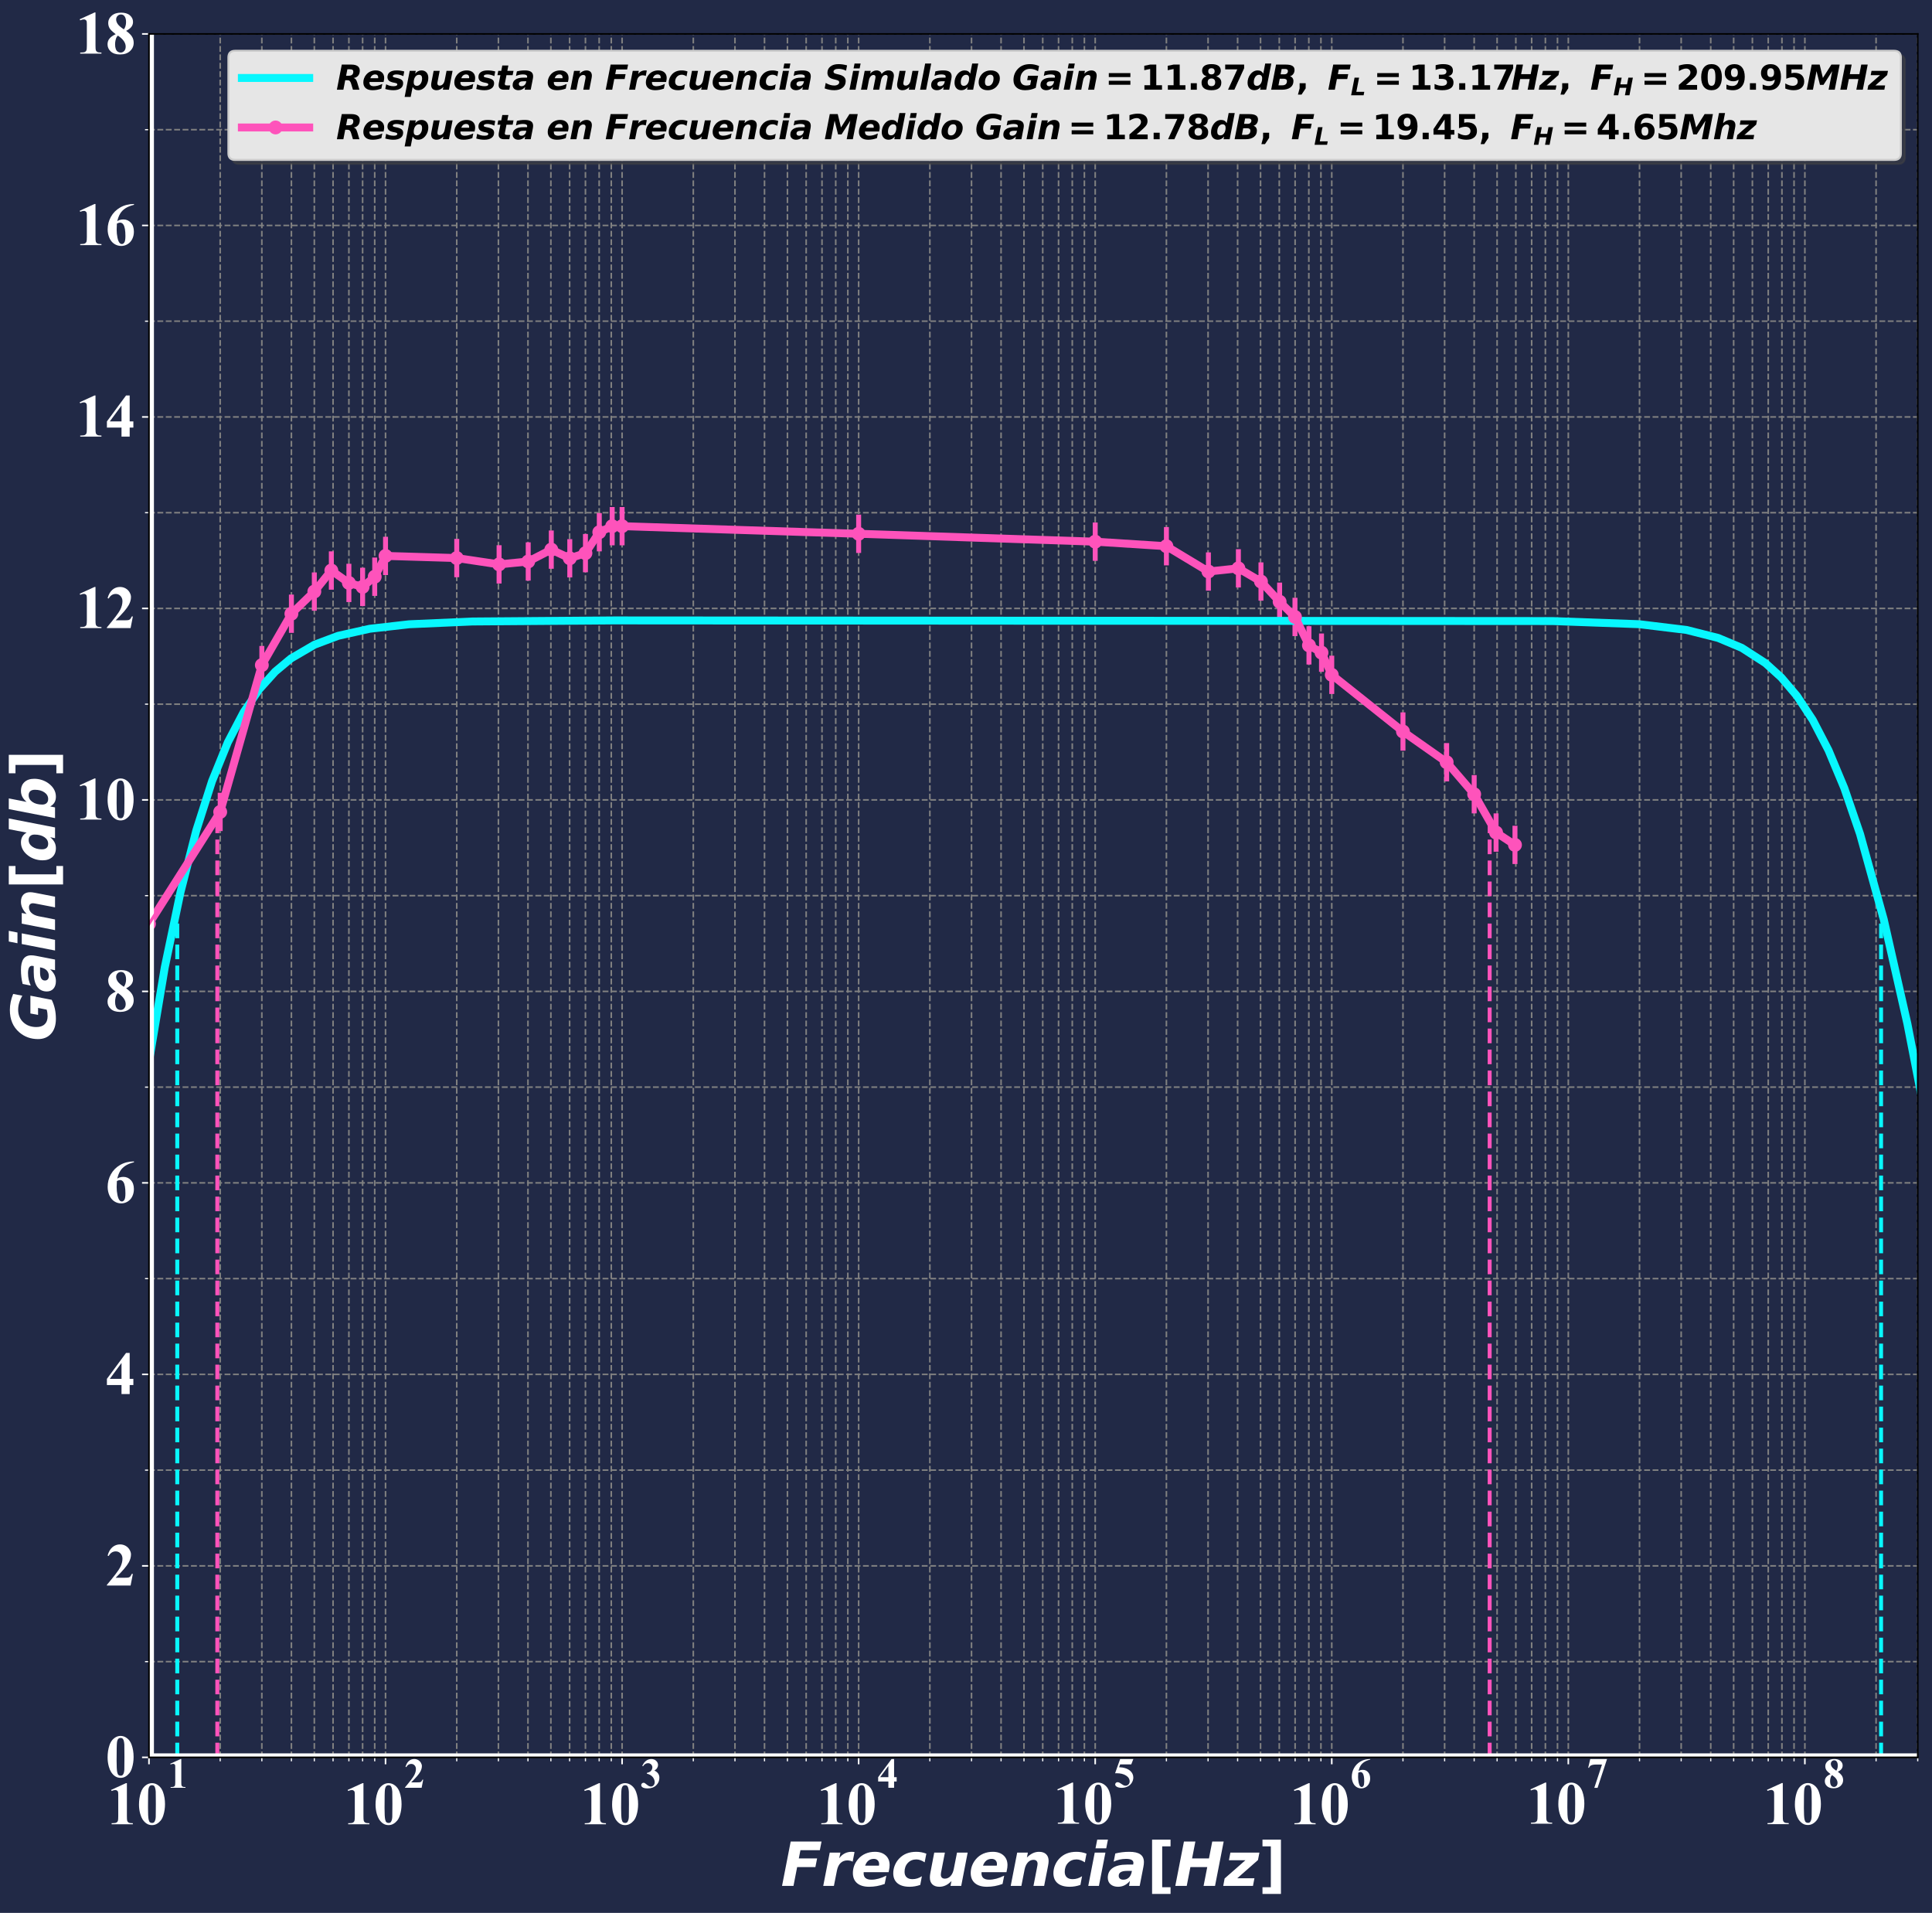 <?xml version="1.0" encoding="utf-8" standalone="no"?>
<!DOCTYPE svg PUBLIC "-//W3C//DTD SVG 1.1//EN"
  "http://www.w3.org/Graphics/SVG/1.1/DTD/svg11.dtd">
<svg height="965.393pt" version="1.1" viewBox="0 0 975.2 965.393" width="975.2pt" xmlns="http://www.w3.org/2000/svg" xmlns:xlink="http://www.w3.org/1999/xlink">
 <defs>
  <style type="text/css">*{stroke-linecap:butt;stroke-linejoin:round;}</style>
 </defs>
 <g id="figure_1">
  <g id="patch_1">
   <path d="M 0 965.393 
L 975.2 965.393 
L 975.2 0 
L 0 0 
z
" style="fill:#212946;"/>
  </g>
  <g id="axes_1">
   <g id="patch_2">
    <path d="M 75.2 886.893 
L 968 886.893 
L 968 17.133 
L 75.2 17.133 
z
" style="fill:#212946;"/>
   </g>
   <g id="matplotlib.axis_1">
    <g id="xtick_1">
     <g id="line2d_1">
      <path clip-path="url(#p2b4310f7e9)" d="M 75.2 886.893 
L 75.2 17.133 
" style="fill:none;stroke:#808080;stroke-dasharray:2.96,1.28;stroke-dashoffset:0;stroke-width:0.8;"/>
     </g>
     <g id="line2d_2">
      <defs>
       <path d="M 0 0 
L 0 3.5 
" id="m8732f6d9b7" style="stroke:#ffffff;stroke-width:0.8;"/>
      </defs>
      <g>
       <use style="fill:#ffffff;stroke:#ffffff;stroke-width:0.8;" x="75.2" xlink:href="#m8732f6d9b7" y="886.893"/>
      </g>
     </g>
     <g id="text_1">
      <!-- $\mathdefault{10^{1}}$ -->
      <g style="fill:#ffffff;" transform="translate(54.05 920.776)scale(0.3 -0.3)">
       <defs>
        <path d="M 2084 4325 
L 2084 859 
Q 2084 469 2118 361 
Q 2153 253 2262 184 
Q 2372 116 2613 116 
L 2709 116 
L 2709 0 
L 478 0 
L 478 116 
L 591 116 
Q 863 116 978 178 
Q 1094 241 1134 350 
Q 1175 459 1175 859 
L 1175 3056 
Q 1175 3350 1147 3423 
Q 1119 3497 1042 3548 
Q 966 3600 866 3600 
Q 706 3600 478 3500 
L 422 3613 
L 1981 4325 
L 2084 4325 
z
" id="TimesNewRomanPS-BoldMT-31" transform="scale(0.016)"/>
        <path d="M 2966 2119 
Q 2966 1484 2788 934 
Q 2681 597 2501 381 
Q 2322 166 2094 39 
Q 1866 -88 1597 -88 
Q 1291 -88 1044 68 
Q 797 225 606 516 
Q 469 728 366 1081 
Q 231 1559 231 2069 
Q 231 2759 425 3338 
Q 584 3816 909 4070 
Q 1234 4325 1597 4325 
Q 1966 4325 2286 4073 
Q 2606 3822 2756 3397 
Q 2966 2813 2966 2119 
z
M 2003 2125 
Q 2003 3238 1991 3422 
Q 1959 3856 1841 4009 
Q 1763 4109 1588 4109 
Q 1453 4109 1375 4034 
Q 1259 3925 1218 3648 
Q 1178 3372 1178 1719 
Q 1178 819 1241 513 
Q 1288 291 1375 216 
Q 1463 141 1606 141 
Q 1763 141 1841 241 
Q 1972 416 1991 781 
L 2003 2125 
z
" id="TimesNewRomanPS-BoldMT-30" transform="scale(0.016)"/>
       </defs>
       <use transform="translate(0 0.336)" xlink:href="#TimesNewRomanPS-BoldMT-31"/>
       <use transform="translate(50 0.336)" xlink:href="#TimesNewRomanPS-BoldMT-30"/>
       <use transform="translate(101.534 61.695)scale(0.7)" xlink:href="#TimesNewRomanPS-BoldMT-31"/>
      </g>
     </g>
    </g>
    <g id="xtick_2">
     <g id="line2d_3">
      <path clip-path="url(#p2b4310f7e9)" d="M 194.604 886.893 
L 194.604 17.133 
" style="fill:none;stroke:#808080;stroke-dasharray:2.96,1.28;stroke-dashoffset:0;stroke-width:0.8;"/>
     </g>
     <g id="line2d_4">
      <g>
       <use style="fill:#ffffff;stroke:#ffffff;stroke-width:0.8;" x="194.604" xlink:href="#m8732f6d9b7" y="886.893"/>
      </g>
     </g>
     <g id="text_2">
      <!-- $\mathdefault{10^{2}}$ -->
      <g style="fill:#ffffff;" transform="translate(173.454 920.776)scale(0.3 -0.3)">
       <defs>
        <path d="M 2650 0 
L 156 0 
L 156 69 
Q 1303 1434 1548 1906 
Q 1794 2378 1794 2828 
Q 1794 3156 1591 3373 
Q 1388 3591 1094 3591 
Q 613 3591 347 3109 
L 231 3150 
Q 400 3750 744 4037 
Q 1088 4325 1538 4325 
Q 1859 4325 2125 4175 
Q 2391 4025 2541 3764 
Q 2691 3503 2691 3275 
Q 2691 2859 2459 2431 
Q 2144 1853 1081 819 
L 1997 819 
Q 2334 819 2436 847 
Q 2538 875 2603 942 
Q 2669 1009 2775 1225 
L 2888 1225 
L 2650 0 
z
" id="TimesNewRomanPS-BoldMT-32" transform="scale(0.016)"/>
       </defs>
       <use transform="translate(0 0.336)" xlink:href="#TimesNewRomanPS-BoldMT-31"/>
       <use transform="translate(50 0.336)" xlink:href="#TimesNewRomanPS-BoldMT-30"/>
       <use transform="translate(101.534 61.695)scale(0.7)" xlink:href="#TimesNewRomanPS-BoldMT-32"/>
      </g>
     </g>
    </g>
    <g id="xtick_3">
     <g id="line2d_5">
      <path clip-path="url(#p2b4310f7e9)" d="M 314.008 886.893 
L 314.008 17.133 
" style="fill:none;stroke:#808080;stroke-dasharray:2.96,1.28;stroke-dashoffset:0;stroke-width:0.8;"/>
     </g>
     <g id="line2d_6">
      <g>
       <use style="fill:#ffffff;stroke:#ffffff;stroke-width:0.8;" x="314.008" xlink:href="#m8732f6d9b7" y="886.893"/>
      </g>
     </g>
     <g id="text_3">
      <!-- $\mathdefault{10^{3}}$ -->
      <g style="fill:#ffffff;" transform="translate(292.858 920.776)scale(0.3 -0.3)">
       <defs>
        <path d="M 947 2125 
L 947 2234 
Q 1303 2338 1440 2427 
Q 1578 2516 1678 2698 
Q 1778 2881 1778 3069 
Q 1778 3328 1589 3514 
Q 1400 3700 1119 3700 
Q 681 3700 375 3238 
L 259 3278 
Q 484 3800 836 4062 
Q 1188 4325 1619 4325 
Q 2059 4325 2345 4056 
Q 2631 3788 2631 3428 
Q 2631 3194 2498 2976 
Q 2366 2759 2081 2594 
Q 2447 2416 2639 2155 
Q 2831 1894 2831 1500 
Q 2831 838 2351 373 
Q 1872 -91 1066 -91 
Q 528 -91 281 88 
Q 103 213 103 409 
Q 103 553 206 654 
Q 309 756 444 756 
Q 547 756 638 713 
Q 688 688 992 439 
Q 1297 191 1563 191 
Q 1794 191 1959 373 
Q 2125 556 2125 838 
Q 2125 1266 1825 1627 
Q 1525 1988 947 2125 
z
" id="TimesNewRomanPS-BoldMT-33" transform="scale(0.016)"/>
       </defs>
       <use transform="translate(0 0.336)" xlink:href="#TimesNewRomanPS-BoldMT-31"/>
       <use transform="translate(50 0.336)" xlink:href="#TimesNewRomanPS-BoldMT-30"/>
       <use transform="translate(101.534 61.695)scale(0.7)" xlink:href="#TimesNewRomanPS-BoldMT-33"/>
      </g>
     </g>
    </g>
    <g id="xtick_4">
     <g id="line2d_7">
      <path clip-path="url(#p2b4310f7e9)" d="M 433.413 886.893 
L 433.413 17.133 
" style="fill:none;stroke:#808080;stroke-dasharray:2.96,1.28;stroke-dashoffset:0;stroke-width:0.8;"/>
     </g>
     <g id="line2d_8">
      <g>
       <use style="fill:#ffffff;stroke:#ffffff;stroke-width:0.8;" x="433.413" xlink:href="#m8732f6d9b7" y="886.893"/>
      </g>
     </g>
     <g id="text_4">
      <!-- $\mathdefault{10^{4}}$ -->
      <g style="fill:#ffffff;" transform="translate(412.263 920.776)scale(0.3 -0.3)">
       <defs>
        <path d="M 159 1597 
L 2172 4325 
L 2553 4325 
L 2553 1597 
L 2941 1597 
L 2941 950 
L 2553 950 
L 2553 0 
L 1694 0 
L 1694 950 
L 159 950 
L 159 1597 
z
M 463 1597 
L 1694 1597 
L 1694 3269 
L 463 1597 
z
" id="TimesNewRomanPS-BoldMT-34" transform="scale(0.016)"/>
       </defs>
       <use transform="translate(0 0.336)" xlink:href="#TimesNewRomanPS-BoldMT-31"/>
       <use transform="translate(50 0.336)" xlink:href="#TimesNewRomanPS-BoldMT-30"/>
       <use transform="translate(101.534 61.695)scale(0.7)" xlink:href="#TimesNewRomanPS-BoldMT-34"/>
      </g>
     </g>
    </g>
    <g id="xtick_5">
     <g id="line2d_9">
      <path clip-path="url(#p2b4310f7e9)" d="M 552.817 886.893 
L 552.817 17.133 
" style="fill:none;stroke:#808080;stroke-dasharray:2.96,1.28;stroke-dashoffset:0;stroke-width:0.8;"/>
     </g>
     <g id="line2d_10">
      <g>
       <use style="fill:#ffffff;stroke:#ffffff;stroke-width:0.8;" x="552.817" xlink:href="#m8732f6d9b7" y="886.893"/>
      </g>
     </g>
     <g id="text_5">
      <!-- $\mathdefault{10^{5}}$ -->
      <g style="fill:#ffffff;" transform="translate(531.667 920.476)scale(0.3 -0.3)">
       <defs>
        <path d="M 975 4238 
L 2959 4238 
L 2644 3431 
L 975 3431 
L 816 3009 
Q 1894 2969 2475 2472 
Q 2953 2063 2953 1453 
Q 2953 1063 2731 689 
Q 2509 316 2106 114 
Q 1703 -88 1222 -88 
Q 703 -88 425 106 
Q 231 244 231 419 
Q 231 553 332 656 
Q 434 759 569 759 
Q 691 759 816 709 
Q 941 659 1244 447 
Q 1434 316 1572 266 
Q 1669 228 1791 228 
Q 2047 228 2226 415 
Q 2406 603 2406 866 
Q 2406 1416 1856 1759 
Q 1306 2103 469 2103 
Q 384 2103 216 2100 
L 975 4238 
z
" id="TimesNewRomanPS-BoldMT-35" transform="scale(0.016)"/>
       </defs>
       <use transform="translate(0 0.287)" xlink:href="#TimesNewRomanPS-BoldMT-31"/>
       <use transform="translate(50 0.287)" xlink:href="#TimesNewRomanPS-BoldMT-30"/>
       <use transform="translate(101.534 61.647)scale(0.7)" xlink:href="#TimesNewRomanPS-BoldMT-35"/>
      </g>
     </g>
    </g>
    <g id="xtick_6">
     <g id="line2d_11">
      <path clip-path="url(#p2b4310f7e9)" d="M 672.221 886.893 
L 672.221 17.133 
" style="fill:none;stroke:#808080;stroke-dasharray:2.96,1.28;stroke-dashoffset:0;stroke-width:0.8;"/>
     </g>
     <g id="line2d_12">
      <g>
       <use style="fill:#ffffff;stroke:#ffffff;stroke-width:0.8;" x="672.221" xlink:href="#m8732f6d9b7" y="886.893"/>
      </g>
     </g>
     <g id="text_6">
      <!-- $\mathdefault{10^{6}}$ -->
      <g style="fill:#ffffff;" transform="translate(651.071 920.776)scale(0.3 -0.3)">
       <defs>
        <path d="M 3006 4325 
L 3006 4238 
Q 2441 4094 2098 3867 
Q 1756 3641 1557 3317 
Q 1359 2994 1250 2516 
Q 1388 2609 1478 2638 
Q 1681 2700 1888 2700 
Q 2363 2700 2680 2354 
Q 2997 2009 2997 1413 
Q 2997 994 2825 644 
Q 2653 294 2337 103 
Q 2022 -88 1663 -88 
Q 1272 -88 940 126 
Q 609 341 423 753 
Q 238 1166 238 1650 
Q 238 2363 580 2977 
Q 922 3591 1551 3955 
Q 2181 4319 3006 4325 
z
M 1209 2263 
Q 1184 1831 1184 1631 
Q 1184 1200 1267 797 
Q 1350 394 1494 231 
Q 1597 116 1738 116 
Q 1881 116 1993 283 
Q 2106 450 2106 963 
Q 2106 1825 1897 2153 
Q 1763 2366 1534 2366 
Q 1409 2366 1209 2263 
z
" id="TimesNewRomanPS-BoldMT-36" transform="scale(0.016)"/>
       </defs>
       <use transform="translate(0 0.336)" xlink:href="#TimesNewRomanPS-BoldMT-31"/>
       <use transform="translate(50 0.336)" xlink:href="#TimesNewRomanPS-BoldMT-30"/>
       <use transform="translate(101.534 61.695)scale(0.7)" xlink:href="#TimesNewRomanPS-BoldMT-36"/>
      </g>
     </g>
    </g>
    <g id="xtick_7">
     <g id="line2d_13">
      <path clip-path="url(#p2b4310f7e9)" d="M 791.625 886.893 
L 791.625 17.133 
" style="fill:none;stroke:#808080;stroke-dasharray:2.96,1.28;stroke-dashoffset:0;stroke-width:0.8;"/>
     </g>
     <g id="line2d_14">
      <g>
       <use style="fill:#ffffff;stroke:#ffffff;stroke-width:0.8;" x="791.625" xlink:href="#m8732f6d9b7" y="886.893"/>
      </g>
     </g>
     <g id="text_7">
      <!-- $\mathdefault{10^{7}}$ -->
      <g style="fill:#ffffff;" transform="translate(770.475 920.476)scale(0.3 -0.3)">
       <defs>
        <path d="M 1134 -88 
L 2288 3409 
L 1409 3409 
Q 894 3409 634 3275 
Q 453 3181 334 2922 
L 216 2922 
L 522 4238 
L 3047 4238 
L 1625 -88 
L 1134 -88 
z
" id="TimesNewRomanPS-BoldMT-37" transform="scale(0.016)"/>
       </defs>
       <use transform="translate(0 0.287)" xlink:href="#TimesNewRomanPS-BoldMT-31"/>
       <use transform="translate(50 0.287)" xlink:href="#TimesNewRomanPS-BoldMT-30"/>
       <use transform="translate(101.534 61.647)scale(0.7)" xlink:href="#TimesNewRomanPS-BoldMT-37"/>
      </g>
     </g>
    </g>
    <g id="xtick_8">
     <g id="line2d_15">
      <path clip-path="url(#p2b4310f7e9)" d="M 911.03 886.893 
L 911.03 17.133 
" style="fill:none;stroke:#808080;stroke-dasharray:2.96,1.28;stroke-dashoffset:0;stroke-width:0.8;"/>
     </g>
     <g id="line2d_16">
      <g>
       <use style="fill:#ffffff;stroke:#ffffff;stroke-width:0.8;" x="911.03" xlink:href="#m8732f6d9b7" y="886.893"/>
      </g>
     </g>
     <g id="text_8">
      <!-- $\mathdefault{10^{8}}$ -->
      <g style="fill:#ffffff;" transform="translate(889.88 920.776)scale(0.3 -0.3)">
       <defs>
        <path d="M 2181 2394 
Q 2628 2066 2801 1783 
Q 2975 1500 2975 1134 
Q 2975 622 2589 267 
Q 2203 -88 1541 -88 
Q 913 -88 569 221 
Q 225 531 225 978 
Q 225 1319 423 1575 
Q 622 1831 1084 2044 
Q 581 2428 439 2672 
Q 297 2916 297 3238 
Q 297 3663 658 3986 
Q 1019 4309 1647 4309 
Q 2253 4309 2579 4023 
Q 2906 3738 2906 3338 
Q 2906 3038 2729 2808 
Q 2553 2578 2181 2394 
z
M 1944 2553 
Q 2059 2709 2115 2903 
Q 2172 3097 2172 3328 
Q 2172 3734 1997 3950 
Q 1866 4116 1634 4116 
Q 1425 4116 1278 3964 
Q 1131 3813 1131 3588 
Q 1131 3359 1295 3114 
Q 1459 2869 1944 2553 
z
M 1319 1894 
Q 1222 1806 1181 1734 
Q 1119 1625 1069 1415 
Q 1019 1206 1019 978 
Q 1019 684 1094 486 
Q 1169 288 1308 200 
Q 1447 113 1594 113 
Q 1822 113 1978 280 
Q 2134 447 2134 738 
Q 2134 1344 1319 1894 
z
" id="TimesNewRomanPS-BoldMT-38" transform="scale(0.016)"/>
       </defs>
       <use transform="translate(0 0.511)" xlink:href="#TimesNewRomanPS-BoldMT-31"/>
       <use transform="translate(50 0.511)" xlink:href="#TimesNewRomanPS-BoldMT-30"/>
       <use transform="translate(101.534 61.87)scale(0.7)" xlink:href="#TimesNewRomanPS-BoldMT-38"/>
      </g>
     </g>
    </g>
    <g id="xtick_9">
     <g id="line2d_17">
      <path clip-path="url(#p2b4310f7e9)" d="M 111.144 886.893 
L 111.144 17.133 
" style="fill:none;stroke:#808080;stroke-dasharray:2.96,1.28;stroke-dashoffset:0;stroke-width:0.8;"/>
     </g>
     <g id="line2d_18">
      <defs>
       <path d="M 0 0 
L 0 2 
" id="m477e316d77" style="stroke:#ffffff;stroke-width:0.6;"/>
      </defs>
      <g>
       <use style="fill:#ffffff;stroke:#ffffff;stroke-width:0.6;" x="111.144" xlink:href="#m477e316d77" y="886.893"/>
      </g>
     </g>
    </g>
    <g id="xtick_10">
     <g id="line2d_19">
      <path clip-path="url(#p2b4310f7e9)" d="M 132.17 886.893 
L 132.17 17.133 
" style="fill:none;stroke:#808080;stroke-dasharray:2.96,1.28;stroke-dashoffset:0;stroke-width:0.8;"/>
     </g>
     <g id="line2d_20">
      <g>
       <use style="fill:#ffffff;stroke:#ffffff;stroke-width:0.6;" x="132.17" xlink:href="#m477e316d77" y="886.893"/>
      </g>
     </g>
    </g>
    <g id="xtick_11">
     <g id="line2d_21">
      <path clip-path="url(#p2b4310f7e9)" d="M 147.089 886.893 
L 147.089 17.133 
" style="fill:none;stroke:#808080;stroke-dasharray:2.96,1.28;stroke-dashoffset:0;stroke-width:0.8;"/>
     </g>
     <g id="line2d_22">
      <g>
       <use style="fill:#ffffff;stroke:#ffffff;stroke-width:0.6;" x="147.089" xlink:href="#m477e316d77" y="886.893"/>
      </g>
     </g>
    </g>
    <g id="xtick_12">
     <g id="line2d_23">
      <path clip-path="url(#p2b4310f7e9)" d="M 158.66 886.893 
L 158.66 17.133 
" style="fill:none;stroke:#808080;stroke-dasharray:2.96,1.28;stroke-dashoffset:0;stroke-width:0.8;"/>
     </g>
     <g id="line2d_24">
      <g>
       <use style="fill:#ffffff;stroke:#ffffff;stroke-width:0.6;" x="158.66" xlink:href="#m477e316d77" y="886.893"/>
      </g>
     </g>
    </g>
    <g id="xtick_13">
     <g id="line2d_25">
      <path clip-path="url(#p2b4310f7e9)" d="M 168.115 886.893 
L 168.115 17.133 
" style="fill:none;stroke:#808080;stroke-dasharray:2.96,1.28;stroke-dashoffset:0;stroke-width:0.8;"/>
     </g>
     <g id="line2d_26">
      <g>
       <use style="fill:#ffffff;stroke:#ffffff;stroke-width:0.6;" x="168.115" xlink:href="#m477e316d77" y="886.893"/>
      </g>
     </g>
    </g>
    <g id="xtick_14">
     <g id="line2d_27">
      <path clip-path="url(#p2b4310f7e9)" d="M 176.108 886.893 
L 176.108 17.133 
" style="fill:none;stroke:#808080;stroke-dasharray:2.96,1.28;stroke-dashoffset:0;stroke-width:0.8;"/>
     </g>
     <g id="line2d_28">
      <g>
       <use style="fill:#ffffff;stroke:#ffffff;stroke-width:0.6;" x="176.108" xlink:href="#m477e316d77" y="886.893"/>
      </g>
     </g>
    </g>
    <g id="xtick_15">
     <g id="line2d_29">
      <path clip-path="url(#p2b4310f7e9)" d="M 183.033 886.893 
L 183.033 17.133 
" style="fill:none;stroke:#808080;stroke-dasharray:2.96,1.28;stroke-dashoffset:0;stroke-width:0.8;"/>
     </g>
     <g id="line2d_30">
      <g>
       <use style="fill:#ffffff;stroke:#ffffff;stroke-width:0.6;" x="183.033" xlink:href="#m477e316d77" y="886.893"/>
      </g>
     </g>
    </g>
    <g id="xtick_16">
     <g id="line2d_31">
      <path clip-path="url(#p2b4310f7e9)" d="M 189.141 886.893 
L 189.141 17.133 
" style="fill:none;stroke:#808080;stroke-dasharray:2.96,1.28;stroke-dashoffset:0;stroke-width:0.8;"/>
     </g>
     <g id="line2d_32">
      <g>
       <use style="fill:#ffffff;stroke:#ffffff;stroke-width:0.6;" x="189.141" xlink:href="#m477e316d77" y="886.893"/>
      </g>
     </g>
    </g>
    <g id="xtick_17">
     <g id="line2d_33">
      <path clip-path="url(#p2b4310f7e9)" d="M 230.549 886.893 
L 230.549 17.133 
" style="fill:none;stroke:#808080;stroke-dasharray:2.96,1.28;stroke-dashoffset:0;stroke-width:0.8;"/>
     </g>
     <g id="line2d_34">
      <g>
       <use style="fill:#ffffff;stroke:#ffffff;stroke-width:0.6;" x="230.549" xlink:href="#m477e316d77" y="886.893"/>
      </g>
     </g>
    </g>
    <g id="xtick_18">
     <g id="line2d_35">
      <path clip-path="url(#p2b4310f7e9)" d="M 251.575 886.893 
L 251.575 17.133 
" style="fill:none;stroke:#808080;stroke-dasharray:2.96,1.28;stroke-dashoffset:0;stroke-width:0.8;"/>
     </g>
     <g id="line2d_36">
      <g>
       <use style="fill:#ffffff;stroke:#ffffff;stroke-width:0.6;" x="251.575" xlink:href="#m477e316d77" y="886.893"/>
      </g>
     </g>
    </g>
    <g id="xtick_19">
     <g id="line2d_37">
      <path clip-path="url(#p2b4310f7e9)" d="M 266.493 886.893 
L 266.493 17.133 
" style="fill:none;stroke:#808080;stroke-dasharray:2.96,1.28;stroke-dashoffset:0;stroke-width:0.8;"/>
     </g>
     <g id="line2d_38">
      <g>
       <use style="fill:#ffffff;stroke:#ffffff;stroke-width:0.6;" x="266.493" xlink:href="#m477e316d77" y="886.893"/>
      </g>
     </g>
    </g>
    <g id="xtick_20">
     <g id="line2d_39">
      <path clip-path="url(#p2b4310f7e9)" d="M 278.064 886.893 
L 278.064 17.133 
" style="fill:none;stroke:#808080;stroke-dasharray:2.96,1.28;stroke-dashoffset:0;stroke-width:0.8;"/>
     </g>
     <g id="line2d_40">
      <g>
       <use style="fill:#ffffff;stroke:#ffffff;stroke-width:0.6;" x="278.064" xlink:href="#m477e316d77" y="886.893"/>
      </g>
     </g>
    </g>
    <g id="xtick_21">
     <g id="line2d_41">
      <path clip-path="url(#p2b4310f7e9)" d="M 287.519 886.893 
L 287.519 17.133 
" style="fill:none;stroke:#808080;stroke-dasharray:2.96,1.28;stroke-dashoffset:0;stroke-width:0.8;"/>
     </g>
     <g id="line2d_42">
      <g>
       <use style="fill:#ffffff;stroke:#ffffff;stroke-width:0.6;" x="287.519" xlink:href="#m477e316d77" y="886.893"/>
      </g>
     </g>
    </g>
    <g id="xtick_22">
     <g id="line2d_43">
      <path clip-path="url(#p2b4310f7e9)" d="M 295.513 886.893 
L 295.513 17.133 
" style="fill:none;stroke:#808080;stroke-dasharray:2.96,1.28;stroke-dashoffset:0;stroke-width:0.8;"/>
     </g>
     <g id="line2d_44">
      <g>
       <use style="fill:#ffffff;stroke:#ffffff;stroke-width:0.6;" x="295.513" xlink:href="#m477e316d77" y="886.893"/>
      </g>
     </g>
    </g>
    <g id="xtick_23">
     <g id="line2d_45">
      <path clip-path="url(#p2b4310f7e9)" d="M 302.437 886.893 
L 302.437 17.133 
" style="fill:none;stroke:#808080;stroke-dasharray:2.96,1.28;stroke-dashoffset:0;stroke-width:0.8;"/>
     </g>
     <g id="line2d_46">
      <g>
       <use style="fill:#ffffff;stroke:#ffffff;stroke-width:0.6;" x="302.437" xlink:href="#m477e316d77" y="886.893"/>
      </g>
     </g>
    </g>
    <g id="xtick_24">
     <g id="line2d_47">
      <path clip-path="url(#p2b4310f7e9)" d="M 308.545 886.893 
L 308.545 17.133 
" style="fill:none;stroke:#808080;stroke-dasharray:2.96,1.28;stroke-dashoffset:0;stroke-width:0.8;"/>
     </g>
     <g id="line2d_48">
      <g>
       <use style="fill:#ffffff;stroke:#ffffff;stroke-width:0.6;" x="308.545" xlink:href="#m477e316d77" y="886.893"/>
      </g>
     </g>
    </g>
    <g id="xtick_25">
     <g id="line2d_49">
      <path clip-path="url(#p2b4310f7e9)" d="M 349.953 886.893 
L 349.953 17.133 
" style="fill:none;stroke:#808080;stroke-dasharray:2.96,1.28;stroke-dashoffset:0;stroke-width:0.8;"/>
     </g>
     <g id="line2d_50">
      <g>
       <use style="fill:#ffffff;stroke:#ffffff;stroke-width:0.6;" x="349.953" xlink:href="#m477e316d77" y="886.893"/>
      </g>
     </g>
    </g>
    <g id="xtick_26">
     <g id="line2d_51">
      <path clip-path="url(#p2b4310f7e9)" d="M 370.979 886.893 
L 370.979 17.133 
" style="fill:none;stroke:#808080;stroke-dasharray:2.96,1.28;stroke-dashoffset:0;stroke-width:0.8;"/>
     </g>
     <g id="line2d_52">
      <g>
       <use style="fill:#ffffff;stroke:#ffffff;stroke-width:0.6;" x="370.979" xlink:href="#m477e316d77" y="886.893"/>
      </g>
     </g>
    </g>
    <g id="xtick_27">
     <g id="line2d_53">
      <path clip-path="url(#p2b4310f7e9)" d="M 385.897 886.893 
L 385.897 17.133 
" style="fill:none;stroke:#808080;stroke-dasharray:2.96,1.28;stroke-dashoffset:0;stroke-width:0.8;"/>
     </g>
     <g id="line2d_54">
      <g>
       <use style="fill:#ffffff;stroke:#ffffff;stroke-width:0.6;" x="385.897" xlink:href="#m477e316d77" y="886.893"/>
      </g>
     </g>
    </g>
    <g id="xtick_28">
     <g id="line2d_55">
      <path clip-path="url(#p2b4310f7e9)" d="M 397.468 886.893 
L 397.468 17.133 
" style="fill:none;stroke:#808080;stroke-dasharray:2.96,1.28;stroke-dashoffset:0;stroke-width:0.8;"/>
     </g>
     <g id="line2d_56">
      <g>
       <use style="fill:#ffffff;stroke:#ffffff;stroke-width:0.6;" x="397.468" xlink:href="#m477e316d77" y="886.893"/>
      </g>
     </g>
    </g>
    <g id="xtick_29">
     <g id="line2d_57">
      <path clip-path="url(#p2b4310f7e9)" d="M 406.923 886.893 
L 406.923 17.133 
" style="fill:none;stroke:#808080;stroke-dasharray:2.96,1.28;stroke-dashoffset:0;stroke-width:0.8;"/>
     </g>
     <g id="line2d_58">
      <g>
       <use style="fill:#ffffff;stroke:#ffffff;stroke-width:0.6;" x="406.923" xlink:href="#m477e316d77" y="886.893"/>
      </g>
     </g>
    </g>
    <g id="xtick_30">
     <g id="line2d_59">
      <path clip-path="url(#p2b4310f7e9)" d="M 414.917 886.893 
L 414.917 17.133 
" style="fill:none;stroke:#808080;stroke-dasharray:2.96,1.28;stroke-dashoffset:0;stroke-width:0.8;"/>
     </g>
     <g id="line2d_60">
      <g>
       <use style="fill:#ffffff;stroke:#ffffff;stroke-width:0.6;" x="414.917" xlink:href="#m477e316d77" y="886.893"/>
      </g>
     </g>
    </g>
    <g id="xtick_31">
     <g id="line2d_61">
      <path clip-path="url(#p2b4310f7e9)" d="M 421.841 886.893 
L 421.841 17.133 
" style="fill:none;stroke:#808080;stroke-dasharray:2.96,1.28;stroke-dashoffset:0;stroke-width:0.8;"/>
     </g>
     <g id="line2d_62">
      <g>
       <use style="fill:#ffffff;stroke:#ffffff;stroke-width:0.6;" x="421.841" xlink:href="#m477e316d77" y="886.893"/>
      </g>
     </g>
    </g>
    <g id="xtick_32">
     <g id="line2d_63">
      <path clip-path="url(#p2b4310f7e9)" d="M 427.949 886.893 
L 427.949 17.133 
" style="fill:none;stroke:#808080;stroke-dasharray:2.96,1.28;stroke-dashoffset:0;stroke-width:0.8;"/>
     </g>
     <g id="line2d_64">
      <g>
       <use style="fill:#ffffff;stroke:#ffffff;stroke-width:0.6;" x="427.949" xlink:href="#m477e316d77" y="886.893"/>
      </g>
     </g>
    </g>
    <g id="xtick_33">
     <g id="line2d_65">
      <path clip-path="url(#p2b4310f7e9)" d="M 469.357 886.893 
L 469.357 17.133 
" style="fill:none;stroke:#808080;stroke-dasharray:2.96,1.28;stroke-dashoffset:0;stroke-width:0.8;"/>
     </g>
     <g id="line2d_66">
      <g>
       <use style="fill:#ffffff;stroke:#ffffff;stroke-width:0.6;" x="469.357" xlink:href="#m477e316d77" y="886.893"/>
      </g>
     </g>
    </g>
    <g id="xtick_34">
     <g id="line2d_67">
      <path clip-path="url(#p2b4310f7e9)" d="M 490.383 886.893 
L 490.383 17.133 
" style="fill:none;stroke:#808080;stroke-dasharray:2.96,1.28;stroke-dashoffset:0;stroke-width:0.8;"/>
     </g>
     <g id="line2d_68">
      <g>
       <use style="fill:#ffffff;stroke:#ffffff;stroke-width:0.6;" x="490.383" xlink:href="#m477e316d77" y="886.893"/>
      </g>
     </g>
    </g>
    <g id="xtick_35">
     <g id="line2d_69">
      <path clip-path="url(#p2b4310f7e9)" d="M 505.301 886.893 
L 505.301 17.133 
" style="fill:none;stroke:#808080;stroke-dasharray:2.96,1.28;stroke-dashoffset:0;stroke-width:0.8;"/>
     </g>
     <g id="line2d_70">
      <g>
       <use style="fill:#ffffff;stroke:#ffffff;stroke-width:0.6;" x="505.301" xlink:href="#m477e316d77" y="886.893"/>
      </g>
     </g>
    </g>
    <g id="xtick_36">
     <g id="line2d_71">
      <path clip-path="url(#p2b4310f7e9)" d="M 516.873 886.893 
L 516.873 17.133 
" style="fill:none;stroke:#808080;stroke-dasharray:2.96,1.28;stroke-dashoffset:0;stroke-width:0.8;"/>
     </g>
     <g id="line2d_72">
      <g>
       <use style="fill:#ffffff;stroke:#ffffff;stroke-width:0.6;" x="516.873" xlink:href="#m477e316d77" y="886.893"/>
      </g>
     </g>
    </g>
    <g id="xtick_37">
     <g id="line2d_73">
      <path clip-path="url(#p2b4310f7e9)" d="M 526.327 886.893 
L 526.327 17.133 
" style="fill:none;stroke:#808080;stroke-dasharray:2.96,1.28;stroke-dashoffset:0;stroke-width:0.8;"/>
     </g>
     <g id="line2d_74">
      <g>
       <use style="fill:#ffffff;stroke:#ffffff;stroke-width:0.6;" x="526.327" xlink:href="#m477e316d77" y="886.893"/>
      </g>
     </g>
    </g>
    <g id="xtick_38">
     <g id="line2d_75">
      <path clip-path="url(#p2b4310f7e9)" d="M 534.321 886.893 
L 534.321 17.133 
" style="fill:none;stroke:#808080;stroke-dasharray:2.96,1.28;stroke-dashoffset:0;stroke-width:0.8;"/>
     </g>
     <g id="line2d_76">
      <g>
       <use style="fill:#ffffff;stroke:#ffffff;stroke-width:0.6;" x="534.321" xlink:href="#m477e316d77" y="886.893"/>
      </g>
     </g>
    </g>
    <g id="xtick_39">
     <g id="line2d_77">
      <path clip-path="url(#p2b4310f7e9)" d="M 541.246 886.893 
L 541.246 17.133 
" style="fill:none;stroke:#808080;stroke-dasharray:2.96,1.28;stroke-dashoffset:0;stroke-width:0.8;"/>
     </g>
     <g id="line2d_78">
      <g>
       <use style="fill:#ffffff;stroke:#ffffff;stroke-width:0.6;" x="541.246" xlink:href="#m477e316d77" y="886.893"/>
      </g>
     </g>
    </g>
    <g id="xtick_40">
     <g id="line2d_79">
      <path clip-path="url(#p2b4310f7e9)" d="M 547.353 886.893 
L 547.353 17.133 
" style="fill:none;stroke:#808080;stroke-dasharray:2.96,1.28;stroke-dashoffset:0;stroke-width:0.8;"/>
     </g>
     <g id="line2d_80">
      <g>
       <use style="fill:#ffffff;stroke:#ffffff;stroke-width:0.6;" x="547.353" xlink:href="#m477e316d77" y="886.893"/>
      </g>
     </g>
    </g>
    <g id="xtick_41">
     <g id="line2d_81">
      <path clip-path="url(#p2b4310f7e9)" d="M 588.761 886.893 
L 588.761 17.133 
" style="fill:none;stroke:#808080;stroke-dasharray:2.96,1.28;stroke-dashoffset:0;stroke-width:0.8;"/>
     </g>
     <g id="line2d_82">
      <g>
       <use style="fill:#ffffff;stroke:#ffffff;stroke-width:0.6;" x="588.761" xlink:href="#m477e316d77" y="886.893"/>
      </g>
     </g>
    </g>
    <g id="xtick_42">
     <g id="line2d_83">
      <path clip-path="url(#p2b4310f7e9)" d="M 609.787 886.893 
L 609.787 17.133 
" style="fill:none;stroke:#808080;stroke-dasharray:2.96,1.28;stroke-dashoffset:0;stroke-width:0.8;"/>
     </g>
     <g id="line2d_84">
      <g>
       <use style="fill:#ffffff;stroke:#ffffff;stroke-width:0.6;" x="609.787" xlink:href="#m477e316d77" y="886.893"/>
      </g>
     </g>
    </g>
    <g id="xtick_43">
     <g id="line2d_85">
      <path clip-path="url(#p2b4310f7e9)" d="M 624.705 886.893 
L 624.705 17.133 
" style="fill:none;stroke:#808080;stroke-dasharray:2.96,1.28;stroke-dashoffset:0;stroke-width:0.8;"/>
     </g>
     <g id="line2d_86">
      <g>
       <use style="fill:#ffffff;stroke:#ffffff;stroke-width:0.6;" x="624.705" xlink:href="#m477e316d77" y="886.893"/>
      </g>
     </g>
    </g>
    <g id="xtick_44">
     <g id="line2d_87">
      <path clip-path="url(#p2b4310f7e9)" d="M 636.277 886.893 
L 636.277 17.133 
" style="fill:none;stroke:#808080;stroke-dasharray:2.96,1.28;stroke-dashoffset:0;stroke-width:0.8;"/>
     </g>
     <g id="line2d_88">
      <g>
       <use style="fill:#ffffff;stroke:#ffffff;stroke-width:0.6;" x="636.277" xlink:href="#m477e316d77" y="886.893"/>
      </g>
     </g>
    </g>
    <g id="xtick_45">
     <g id="line2d_89">
      <path clip-path="url(#p2b4310f7e9)" d="M 645.732 886.893 
L 645.732 17.133 
" style="fill:none;stroke:#808080;stroke-dasharray:2.96,1.28;stroke-dashoffset:0;stroke-width:0.8;"/>
     </g>
     <g id="line2d_90">
      <g>
       <use style="fill:#ffffff;stroke:#ffffff;stroke-width:0.6;" x="645.732" xlink:href="#m477e316d77" y="886.893"/>
      </g>
     </g>
    </g>
    <g id="xtick_46">
     <g id="line2d_91">
      <path clip-path="url(#p2b4310f7e9)" d="M 653.725 886.893 
L 653.725 17.133 
" style="fill:none;stroke:#808080;stroke-dasharray:2.96,1.28;stroke-dashoffset:0;stroke-width:0.8;"/>
     </g>
     <g id="line2d_92">
      <g>
       <use style="fill:#ffffff;stroke:#ffffff;stroke-width:0.6;" x="653.725" xlink:href="#m477e316d77" y="886.893"/>
      </g>
     </g>
    </g>
    <g id="xtick_47">
     <g id="line2d_93">
      <path clip-path="url(#p2b4310f7e9)" d="M 660.65 886.893 
L 660.65 17.133 
" style="fill:none;stroke:#808080;stroke-dasharray:2.96,1.28;stroke-dashoffset:0;stroke-width:0.8;"/>
     </g>
     <g id="line2d_94">
      <g>
       <use style="fill:#ffffff;stroke:#ffffff;stroke-width:0.6;" x="660.65" xlink:href="#m477e316d77" y="886.893"/>
      </g>
     </g>
    </g>
    <g id="xtick_48">
     <g id="line2d_95">
      <path clip-path="url(#p2b4310f7e9)" d="M 666.758 886.893 
L 666.758 17.133 
" style="fill:none;stroke:#808080;stroke-dasharray:2.96,1.28;stroke-dashoffset:0;stroke-width:0.8;"/>
     </g>
     <g id="line2d_96">
      <g>
       <use style="fill:#ffffff;stroke:#ffffff;stroke-width:0.6;" x="666.758" xlink:href="#m477e316d77" y="886.893"/>
      </g>
     </g>
    </g>
    <g id="xtick_49">
     <g id="line2d_97">
      <path clip-path="url(#p2b4310f7e9)" d="M 708.165 886.893 
L 708.165 17.133 
" style="fill:none;stroke:#808080;stroke-dasharray:2.96,1.28;stroke-dashoffset:0;stroke-width:0.8;"/>
     </g>
     <g id="line2d_98">
      <g>
       <use style="fill:#ffffff;stroke:#ffffff;stroke-width:0.6;" x="708.165" xlink:href="#m477e316d77" y="886.893"/>
      </g>
     </g>
    </g>
    <g id="xtick_50">
     <g id="line2d_99">
      <path clip-path="url(#p2b4310f7e9)" d="M 729.192 886.893 
L 729.192 17.133 
" style="fill:none;stroke:#808080;stroke-dasharray:2.96,1.28;stroke-dashoffset:0;stroke-width:0.8;"/>
     </g>
     <g id="line2d_100">
      <g>
       <use style="fill:#ffffff;stroke:#ffffff;stroke-width:0.6;" x="729.192" xlink:href="#m477e316d77" y="886.893"/>
      </g>
     </g>
    </g>
    <g id="xtick_51">
     <g id="line2d_101">
      <path clip-path="url(#p2b4310f7e9)" d="M 744.11 886.893 
L 744.11 17.133 
" style="fill:none;stroke:#808080;stroke-dasharray:2.96,1.28;stroke-dashoffset:0;stroke-width:0.8;"/>
     </g>
     <g id="line2d_102">
      <g>
       <use style="fill:#ffffff;stroke:#ffffff;stroke-width:0.6;" x="744.11" xlink:href="#m477e316d77" y="886.893"/>
      </g>
     </g>
    </g>
    <g id="xtick_52">
     <g id="line2d_103">
      <path clip-path="url(#p2b4310f7e9)" d="M 755.681 886.893 
L 755.681 17.133 
" style="fill:none;stroke:#808080;stroke-dasharray:2.96,1.28;stroke-dashoffset:0;stroke-width:0.8;"/>
     </g>
     <g id="line2d_104">
      <g>
       <use style="fill:#ffffff;stroke:#ffffff;stroke-width:0.6;" x="755.681" xlink:href="#m477e316d77" y="886.893"/>
      </g>
     </g>
    </g>
    <g id="xtick_53">
     <g id="line2d_105">
      <path clip-path="url(#p2b4310f7e9)" d="M 765.136 886.893 
L 765.136 17.133 
" style="fill:none;stroke:#808080;stroke-dasharray:2.96,1.28;stroke-dashoffset:0;stroke-width:0.8;"/>
     </g>
     <g id="line2d_106">
      <g>
       <use style="fill:#ffffff;stroke:#ffffff;stroke-width:0.6;" x="765.136" xlink:href="#m477e316d77" y="886.893"/>
      </g>
     </g>
    </g>
    <g id="xtick_54">
     <g id="line2d_107">
      <path clip-path="url(#p2b4310f7e9)" d="M 773.13 886.893 
L 773.13 17.133 
" style="fill:none;stroke:#808080;stroke-dasharray:2.96,1.28;stroke-dashoffset:0;stroke-width:0.8;"/>
     </g>
     <g id="line2d_108">
      <g>
       <use style="fill:#ffffff;stroke:#ffffff;stroke-width:0.6;" x="773.13" xlink:href="#m477e316d77" y="886.893"/>
      </g>
     </g>
    </g>
    <g id="xtick_55">
     <g id="line2d_109">
      <path clip-path="url(#p2b4310f7e9)" d="M 780.054 886.893 
L 780.054 17.133 
" style="fill:none;stroke:#808080;stroke-dasharray:2.96,1.28;stroke-dashoffset:0;stroke-width:0.8;"/>
     </g>
     <g id="line2d_110">
      <g>
       <use style="fill:#ffffff;stroke:#ffffff;stroke-width:0.6;" x="780.054" xlink:href="#m477e316d77" y="886.893"/>
      </g>
     </g>
    </g>
    <g id="xtick_56">
     <g id="line2d_111">
      <path clip-path="url(#p2b4310f7e9)" d="M 786.162 886.893 
L 786.162 17.133 
" style="fill:none;stroke:#808080;stroke-dasharray:2.96,1.28;stroke-dashoffset:0;stroke-width:0.8;"/>
     </g>
     <g id="line2d_112">
      <g>
       <use style="fill:#ffffff;stroke:#ffffff;stroke-width:0.6;" x="786.162" xlink:href="#m477e316d77" y="886.893"/>
      </g>
     </g>
    </g>
    <g id="xtick_57">
     <g id="line2d_113">
      <path clip-path="url(#p2b4310f7e9)" d="M 827.57 886.893 
L 827.57 17.133 
" style="fill:none;stroke:#808080;stroke-dasharray:2.96,1.28;stroke-dashoffset:0;stroke-width:0.8;"/>
     </g>
     <g id="line2d_114">
      <g>
       <use style="fill:#ffffff;stroke:#ffffff;stroke-width:0.6;" x="827.57" xlink:href="#m477e316d77" y="886.893"/>
      </g>
     </g>
    </g>
    <g id="xtick_58">
     <g id="line2d_115">
      <path clip-path="url(#p2b4310f7e9)" d="M 848.596 886.893 
L 848.596 17.133 
" style="fill:none;stroke:#808080;stroke-dasharray:2.96,1.28;stroke-dashoffset:0;stroke-width:0.8;"/>
     </g>
     <g id="line2d_116">
      <g>
       <use style="fill:#ffffff;stroke:#ffffff;stroke-width:0.6;" x="848.596" xlink:href="#m477e316d77" y="886.893"/>
      </g>
     </g>
    </g>
    <g id="xtick_59">
     <g id="line2d_117">
      <path clip-path="url(#p2b4310f7e9)" d="M 863.514 886.893 
L 863.514 17.133 
" style="fill:none;stroke:#808080;stroke-dasharray:2.96,1.28;stroke-dashoffset:0;stroke-width:0.8;"/>
     </g>
     <g id="line2d_118">
      <g>
       <use style="fill:#ffffff;stroke:#ffffff;stroke-width:0.6;" x="863.514" xlink:href="#m477e316d77" y="886.893"/>
      </g>
     </g>
    </g>
    <g id="xtick_60">
     <g id="line2d_119">
      <path clip-path="url(#p2b4310f7e9)" d="M 875.085 886.893 
L 875.085 17.133 
" style="fill:none;stroke:#808080;stroke-dasharray:2.96,1.28;stroke-dashoffset:0;stroke-width:0.8;"/>
     </g>
     <g id="line2d_120">
      <g>
       <use style="fill:#ffffff;stroke:#ffffff;stroke-width:0.6;" x="875.085" xlink:href="#m477e316d77" y="886.893"/>
      </g>
     </g>
    </g>
    <g id="xtick_61">
     <g id="line2d_121">
      <path clip-path="url(#p2b4310f7e9)" d="M 884.54 886.893 
L 884.54 17.133 
" style="fill:none;stroke:#808080;stroke-dasharray:2.96,1.28;stroke-dashoffset:0;stroke-width:0.8;"/>
     </g>
     <g id="line2d_122">
      <g>
       <use style="fill:#ffffff;stroke:#ffffff;stroke-width:0.6;" x="884.54" xlink:href="#m477e316d77" y="886.893"/>
      </g>
     </g>
    </g>
    <g id="xtick_62">
     <g id="line2d_123">
      <path clip-path="url(#p2b4310f7e9)" d="M 892.534 886.893 
L 892.534 17.133 
" style="fill:none;stroke:#808080;stroke-dasharray:2.96,1.28;stroke-dashoffset:0;stroke-width:0.8;"/>
     </g>
     <g id="line2d_124">
      <g>
       <use style="fill:#ffffff;stroke:#ffffff;stroke-width:0.6;" x="892.534" xlink:href="#m477e316d77" y="886.893"/>
      </g>
     </g>
    </g>
    <g id="xtick_63">
     <g id="line2d_125">
      <path clip-path="url(#p2b4310f7e9)" d="M 899.458 886.893 
L 899.458 17.133 
" style="fill:none;stroke:#808080;stroke-dasharray:2.96,1.28;stroke-dashoffset:0;stroke-width:0.8;"/>
     </g>
     <g id="line2d_126">
      <g>
       <use style="fill:#ffffff;stroke:#ffffff;stroke-width:0.6;" x="899.458" xlink:href="#m477e316d77" y="886.893"/>
      </g>
     </g>
    </g>
    <g id="xtick_64">
     <g id="line2d_127">
      <path clip-path="url(#p2b4310f7e9)" d="M 905.566 886.893 
L 905.566 17.133 
" style="fill:none;stroke:#808080;stroke-dasharray:2.96,1.28;stroke-dashoffset:0;stroke-width:0.8;"/>
     </g>
     <g id="line2d_128">
      <g>
       <use style="fill:#ffffff;stroke:#ffffff;stroke-width:0.6;" x="905.566" xlink:href="#m477e316d77" y="886.893"/>
      </g>
     </g>
    </g>
    <g id="xtick_65">
     <g id="line2d_129">
      <path clip-path="url(#p2b4310f7e9)" d="M 946.974 886.893 
L 946.974 17.133 
" style="fill:none;stroke:#808080;stroke-dasharray:2.96,1.28;stroke-dashoffset:0;stroke-width:0.8;"/>
     </g>
     <g id="line2d_130">
      <g>
       <use style="fill:#ffffff;stroke:#ffffff;stroke-width:0.6;" x="946.974" xlink:href="#m477e316d77" y="886.893"/>
      </g>
     </g>
    </g>
    <g id="xtick_66">
     <g id="line2d_131">
      <path clip-path="url(#p2b4310f7e9)" d="M 968 886.893 
L 968 17.133 
" style="fill:none;stroke:#808080;stroke-dasharray:2.96,1.28;stroke-dashoffset:0;stroke-width:0.8;"/>
     </g>
     <g id="line2d_132">
      <g>
       <use style="fill:#ffffff;stroke:#ffffff;stroke-width:0.6;" x="968" xlink:href="#m477e316d77" y="886.893"/>
      </g>
     </g>
    </g>
    <g id="text_9">
     <!-- $Frecuencia[Hz]$ -->
     <g style="fill:#ffffff;" transform="translate(394.1 951.776)scale(0.3 -0.3)">
      <defs>
       <path d="M 1044 4666 
L 4288 4666 
L 4109 3756 
L 2069 3756 
L 1900 2888 
L 3822 2888 
L 3641 1978 
L 1722 1978 
L 1338 0 
L 134 0 
L 1044 4666 
z
" id="DejaVuSans-BoldOblique-46" transform="scale(0.016)"/>
       <path d="M 3291 2547 
Q 3175 2613 3034 2647 
Q 2894 2681 2731 2681 
Q 2303 2681 2020 2406 
Q 1738 2131 1638 1613 
L 1319 0 
L 197 0 
L 878 3500 
L 2003 3500 
L 1881 2900 
Q 2103 3231 2436 3407 
Q 2769 3584 3175 3584 
Q 3234 3584 3309 3578 
Q 3384 3572 3488 3559 
L 3291 2547 
z
" id="DejaVuSans-BoldOblique-72" transform="scale(0.016)"/>
       <path d="M 4025 1619 
L 3988 1441 
L 1369 1441 
Q 1369 1422 1366 1386 
Q 1363 1350 1363 1331 
Q 1363 991 1567 822 
Q 1772 653 2181 653 
Q 2534 653 2926 759 
Q 3319 866 3750 1075 
L 3578 206 
Q 3169 56 2764 -17 
Q 2359 -91 1941 -91 
Q 1122 -91 676 287 
Q 231 666 231 1356 
Q 231 1756 373 2132 
Q 516 2509 788 2822 
Q 1109 3197 1557 3390 
Q 2006 3584 2553 3584 
Q 3263 3584 3680 3206 
Q 4097 2828 4097 2188 
Q 4097 2063 4080 1923 
Q 4063 1784 4025 1619 
z
M 2969 2131 
Q 2978 2172 2983 2214 
Q 2988 2256 2988 2297 
Q 2988 2547 2838 2694 
Q 2688 2841 2431 2841 
Q 2103 2841 1873 2661 
Q 1644 2481 1522 2131 
L 2969 2131 
z
" id="DejaVuSans-BoldOblique-65" transform="scale(0.016)"/>
       <path d="M 3719 3391 
L 3541 2478 
Q 3316 2628 3097 2706 
Q 2878 2784 2669 2784 
Q 2122 2784 1775 2417 
Q 1428 2050 1428 1478 
Q 1428 1113 1643 911 
Q 1859 709 2253 709 
Q 2516 709 2769 787 
Q 3022 866 3250 1019 
L 3078 103 
Q 2800 6 2519 -42 
Q 2238 -91 1953 -91 
Q 1128 -91 683 279 
Q 238 650 238 1331 
Q 238 1759 402 2162 
Q 566 2566 872 2888 
Q 1213 3241 1653 3412 
Q 2094 3584 2669 3584 
Q 2934 3584 3196 3536 
Q 3459 3488 3719 3391 
z
" id="DejaVuSans-BoldOblique-63" transform="scale(0.016)"/>
       <path d="M 434 1363 
L 844 3500 
L 1966 3500 
L 1613 1678 
Q 1575 1500 1556 1375 
Q 1538 1250 1538 1178 
Q 1538 981 1647 872 
Q 1756 763 1959 763 
Q 2306 763 2556 1031 
Q 2806 1300 2900 1778 
L 3238 3500 
L 4359 3500 
L 3681 0 
L 2553 0 
L 2656 513 
Q 2369 209 2053 59 
Q 1738 -91 1388 -91 
Q 909 -91 646 162 
Q 384 416 384 878 
Q 384 988 396 1109 
Q 409 1231 434 1363 
z
" id="DejaVuSans-BoldOblique-75" transform="scale(0.016)"/>
       <path d="M 4128 2131 
L 3713 0 
L 2591 0 
L 2944 1825 
Q 2981 2003 3001 2126 
Q 3022 2250 3022 2322 
Q 3022 2522 2911 2631 
Q 2800 2741 2597 2741 
Q 2250 2741 2001 2470 
Q 1753 2200 1656 1722 
L 1319 0 
L 197 0 
L 878 3500 
L 2003 3500 
L 1900 2988 
Q 2209 3291 2521 3437 
Q 2834 3584 3175 3584 
Q 3659 3584 3921 3331 
Q 4184 3078 4184 2619 
Q 4184 2519 4170 2397 
Q 4156 2275 4128 2131 
z
" id="DejaVuSans-BoldOblique-6e" transform="scale(0.016)"/>
       <path d="M 878 3500 
L 2003 3500 
L 1319 0 
L 197 0 
L 878 3500 
z
M 1141 4863 
L 2266 4863 
L 2088 3950 
L 959 3950 
L 1141 4863 
z
" id="DejaVuSans-BoldOblique-69" transform="scale(0.016)"/>
       <path d="M 2106 1575 
Q 1688 1575 1473 1445 
Q 1259 1316 1259 1063 
Q 1259 872 1386 762 
Q 1513 653 1734 653 
Q 2078 653 2309 861 
Q 2541 1069 2619 1447 
L 2644 1575 
L 2106 1575 
z
M 3853 1997 
L 3463 0 
L 2344 0 
L 2438 519 
Q 2163 206 1856 57 
Q 1550 -91 1191 -91 
Q 694 -91 401 167 
Q 109 425 109 863 
Q 109 1531 626 1886 
Q 1144 2241 2119 2241 
L 2778 2241 
L 2791 2328 
Q 2800 2372 2801 2390 
Q 2803 2409 2803 2425 
Q 2803 2631 2608 2736 
Q 2413 2841 2028 2841 
Q 1681 2841 1356 2769 
Q 1031 2697 728 2553 
L 897 3406 
Q 1247 3494 1614 3539 
Q 1981 3584 2375 3584 
Q 3153 3584 3531 3317 
Q 3909 3050 3909 2503 
Q 3909 2397 3895 2270 
Q 3881 2144 3853 1997 
z
" id="DejaVuSans-BoldOblique-61" transform="scale(0.016)"/>
       <path d="M 550 4863 
L 2491 4863 
L 2491 4159 
L 1613 4159 
L 1613 -141 
L 2491 -141 
L 2491 -844 
L 550 -844 
L 550 4863 
z
" id="DejaVuSans-Bold-5b" transform="scale(0.016)"/>
       <path d="M 1044 4666 
L 2247 4666 
L 1900 2888 
L 3675 2888 
L 4019 4666 
L 5222 4666 
L 4313 0 
L 3109 0 
L 3494 1978 
L 1722 1978 
L 1338 0 
L 134 0 
L 1044 4666 
z
" id="DejaVuSans-BoldOblique-48" transform="scale(0.016)"/>
       <path d="M 697 3500 
L 3750 3500 
L 3597 2719 
L 1416 800 
L 3225 800 
L 3072 0 
L -56 0 
L 91 781 
L 2278 2700 
L 544 2700 
L 697 3500 
z
" id="DejaVuSans-BoldOblique-7a" transform="scale(0.016)"/>
       <path d="M 2375 -844 
L 434 -844 
L 434 -141 
L 1313 -141 
L 1313 4159 
L 434 4159 
L 434 4863 
L 2375 4863 
L 2375 -844 
z
" id="DejaVuSans-Bold-5d" transform="scale(0.016)"/>
      </defs>
      <use transform="translate(0 0.016)" xlink:href="#DejaVuSans-BoldOblique-46"/>
      <use transform="translate(68.311 0.016)" xlink:href="#DejaVuSans-BoldOblique-72"/>
      <use transform="translate(117.627 0.016)" xlink:href="#DejaVuSans-BoldOblique-65"/>
      <use transform="translate(185.449 0.016)" xlink:href="#DejaVuSans-BoldOblique-63"/>
      <use transform="translate(244.727 0.016)" xlink:href="#DejaVuSans-BoldOblique-75"/>
      <use transform="translate(315.918 0.016)" xlink:href="#DejaVuSans-BoldOblique-65"/>
      <use transform="translate(383.74 0.016)" xlink:href="#DejaVuSans-BoldOblique-6e"/>
      <use transform="translate(454.932 0.016)" xlink:href="#DejaVuSans-BoldOblique-63"/>
      <use transform="translate(514.209 0.016)" xlink:href="#DejaVuSans-BoldOblique-69"/>
      <use transform="translate(548.486 0.016)" xlink:href="#DejaVuSans-BoldOblique-61"/>
      <use transform="translate(615.967 0.016)" xlink:href="#DejaVuSans-Bold-5b"/>
      <use transform="translate(661.67 0.016)" xlink:href="#DejaVuSans-BoldOblique-48"/>
      <use transform="translate(745.361 0.016)" xlink:href="#DejaVuSans-BoldOblique-7a"/>
      <use transform="translate(803.564 0.016)" xlink:href="#DejaVuSans-Bold-5d"/>
     </g>
    </g>
   </g>
   <g id="matplotlib.axis_2">
    <g id="ytick_1">
     <g id="line2d_133">
      <path clip-path="url(#p2b4310f7e9)" d="M 75.2 886.893 
L 968 886.893 
" style="fill:none;stroke:#808080;stroke-dasharray:2.96,1.28;stroke-dashoffset:0;stroke-width:0.8;"/>
     </g>
     <g id="line2d_134">
      <defs>
       <path d="M 0 0 
L -3.5 0 
" id="m45b7b264e1" style="stroke:#ffffff;stroke-width:0.8;"/>
      </defs>
      <g>
       <use style="fill:#ffffff;stroke:#ffffff;stroke-width:0.8;" x="75.2" xlink:href="#m45b7b264e1" y="886.893"/>
      </g>
     </g>
     <g id="text_10">
      <!-- 0 -->
      <g style="fill:#ffffff;" transform="translate(53.2 896.826)scale(0.3 -0.3)">
       <use xlink:href="#TimesNewRomanPS-BoldMT-30"/>
      </g>
     </g>
    </g>
    <g id="ytick_2">
     <g id="line2d_135">
      <path clip-path="url(#p2b4310f7e9)" d="M 75.2 790.253 
L 968 790.253 
" style="fill:none;stroke:#808080;stroke-dasharray:2.96,1.28;stroke-dashoffset:0;stroke-width:0.8;"/>
     </g>
     <g id="line2d_136">
      <g>
       <use style="fill:#ffffff;stroke:#ffffff;stroke-width:0.8;" x="75.2" xlink:href="#m45b7b264e1" y="790.253"/>
      </g>
     </g>
     <g id="text_11">
      <!-- 2 -->
      <g style="fill:#ffffff;" transform="translate(53.2 800.186)scale(0.3 -0.3)">
       <use xlink:href="#TimesNewRomanPS-BoldMT-32"/>
      </g>
     </g>
    </g>
    <g id="ytick_3">
     <g id="line2d_137">
      <path clip-path="url(#p2b4310f7e9)" d="M 75.2 693.613 
L 968 693.613 
" style="fill:none;stroke:#808080;stroke-dasharray:2.96,1.28;stroke-dashoffset:0;stroke-width:0.8;"/>
     </g>
     <g id="line2d_138">
      <g>
       <use style="fill:#ffffff;stroke:#ffffff;stroke-width:0.8;" x="75.2" xlink:href="#m45b7b264e1" y="693.613"/>
      </g>
     </g>
     <g id="text_12">
      <!-- 4 -->
      <g style="fill:#ffffff;" transform="translate(53.2 703.546)scale(0.3 -0.3)">
       <use xlink:href="#TimesNewRomanPS-BoldMT-34"/>
      </g>
     </g>
    </g>
    <g id="ytick_4">
     <g id="line2d_139">
      <path clip-path="url(#p2b4310f7e9)" d="M 75.2 596.973 
L 968 596.973 
" style="fill:none;stroke:#808080;stroke-dasharray:2.96,1.28;stroke-dashoffset:0;stroke-width:0.8;"/>
     </g>
     <g id="line2d_140">
      <g>
       <use style="fill:#ffffff;stroke:#ffffff;stroke-width:0.8;" x="75.2" xlink:href="#m45b7b264e1" y="596.973"/>
      </g>
     </g>
     <g id="text_13">
      <!-- 6 -->
      <g style="fill:#ffffff;" transform="translate(53.2 606.906)scale(0.3 -0.3)">
       <use xlink:href="#TimesNewRomanPS-BoldMT-36"/>
      </g>
     </g>
    </g>
    <g id="ytick_5">
     <g id="line2d_141">
      <path clip-path="url(#p2b4310f7e9)" d="M 75.2 500.333 
L 968 500.333 
" style="fill:none;stroke:#808080;stroke-dasharray:2.96,1.28;stroke-dashoffset:0;stroke-width:0.8;"/>
     </g>
     <g id="line2d_142">
      <g>
       <use style="fill:#ffffff;stroke:#ffffff;stroke-width:0.8;" x="75.2" xlink:href="#m45b7b264e1" y="500.333"/>
      </g>
     </g>
     <g id="text_14">
      <!-- 8 -->
      <g style="fill:#ffffff;" transform="translate(53.2 510.266)scale(0.3 -0.3)">
       <use xlink:href="#TimesNewRomanPS-BoldMT-38"/>
      </g>
     </g>
    </g>
    <g id="ytick_6">
     <g id="line2d_143">
      <path clip-path="url(#p2b4310f7e9)" d="M 75.2 403.693 
L 968 403.693 
" style="fill:none;stroke:#808080;stroke-dasharray:2.96,1.28;stroke-dashoffset:0;stroke-width:0.8;"/>
     </g>
     <g id="line2d_144">
      <g>
       <use style="fill:#ffffff;stroke:#ffffff;stroke-width:0.8;" x="75.2" xlink:href="#m45b7b264e1" y="403.693"/>
      </g>
     </g>
     <g id="text_15">
      <!-- 10 -->
      <g style="fill:#ffffff;" transform="translate(38.2 413.626)scale(0.3 -0.3)">
       <use xlink:href="#TimesNewRomanPS-BoldMT-31"/>
       <use x="50" xlink:href="#TimesNewRomanPS-BoldMT-30"/>
      </g>
     </g>
    </g>
    <g id="ytick_7">
     <g id="line2d_145">
      <path clip-path="url(#p2b4310f7e9)" d="M 75.2 307.053 
L 968 307.053 
" style="fill:none;stroke:#808080;stroke-dasharray:2.96,1.28;stroke-dashoffset:0;stroke-width:0.8;"/>
     </g>
     <g id="line2d_146">
      <g>
       <use style="fill:#ffffff;stroke:#ffffff;stroke-width:0.8;" x="75.2" xlink:href="#m45b7b264e1" y="307.053"/>
      </g>
     </g>
     <g id="text_16">
      <!-- 12 -->
      <g style="fill:#ffffff;" transform="translate(38.2 316.986)scale(0.3 -0.3)">
       <use xlink:href="#TimesNewRomanPS-BoldMT-31"/>
       <use x="50" xlink:href="#TimesNewRomanPS-BoldMT-32"/>
      </g>
     </g>
    </g>
    <g id="ytick_8">
     <g id="line2d_147">
      <path clip-path="url(#p2b4310f7e9)" d="M 75.2 210.413 
L 968 210.413 
" style="fill:none;stroke:#808080;stroke-dasharray:2.96,1.28;stroke-dashoffset:0;stroke-width:0.8;"/>
     </g>
     <g id="line2d_148">
      <g>
       <use style="fill:#ffffff;stroke:#ffffff;stroke-width:0.8;" x="75.2" xlink:href="#m45b7b264e1" y="210.413"/>
      </g>
     </g>
     <g id="text_17">
      <!-- 14 -->
      <g style="fill:#ffffff;" transform="translate(38.2 220.346)scale(0.3 -0.3)">
       <use xlink:href="#TimesNewRomanPS-BoldMT-31"/>
       <use x="50" xlink:href="#TimesNewRomanPS-BoldMT-34"/>
      </g>
     </g>
    </g>
    <g id="ytick_9">
     <g id="line2d_149">
      <path clip-path="url(#p2b4310f7e9)" d="M 75.2 113.773 
L 968 113.773 
" style="fill:none;stroke:#808080;stroke-dasharray:2.96,1.28;stroke-dashoffset:0;stroke-width:0.8;"/>
     </g>
     <g id="line2d_150">
      <g>
       <use style="fill:#ffffff;stroke:#ffffff;stroke-width:0.8;" x="75.2" xlink:href="#m45b7b264e1" y="113.773"/>
      </g>
     </g>
     <g id="text_18">
      <!-- 16 -->
      <g style="fill:#ffffff;" transform="translate(38.2 123.706)scale(0.3 -0.3)">
       <use xlink:href="#TimesNewRomanPS-BoldMT-31"/>
       <use x="50" xlink:href="#TimesNewRomanPS-BoldMT-36"/>
      </g>
     </g>
    </g>
    <g id="ytick_10">
     <g id="line2d_151">
      <path clip-path="url(#p2b4310f7e9)" d="M 75.2 17.133 
L 968 17.133 
" style="fill:none;stroke:#808080;stroke-dasharray:2.96,1.28;stroke-dashoffset:0;stroke-width:0.8;"/>
     </g>
     <g id="line2d_152">
      <g>
       <use style="fill:#ffffff;stroke:#ffffff;stroke-width:0.8;" x="75.2" xlink:href="#m45b7b264e1" y="17.133"/>
      </g>
     </g>
     <g id="text_19">
      <!-- 18 -->
      <g style="fill:#ffffff;" transform="translate(38.2 27.066)scale(0.3 -0.3)">
       <use xlink:href="#TimesNewRomanPS-BoldMT-31"/>
       <use x="50" xlink:href="#TimesNewRomanPS-BoldMT-38"/>
      </g>
     </g>
    </g>
    <g id="ytick_11">
     <g id="line2d_153">
      <path clip-path="url(#p2b4310f7e9)" d="M 75.2 838.573 
L 968 838.573 
" style="fill:none;stroke:#808080;stroke-dasharray:2.96,1.28;stroke-dashoffset:0;stroke-width:0.8;"/>
     </g>
     <g id="line2d_154">
      <defs>
       <path d="M 0 0 
L -2 0 
" id="m48e041094a" style="stroke:#ffffff;stroke-width:0.6;"/>
      </defs>
      <g>
       <use style="fill:#ffffff;stroke:#ffffff;stroke-width:0.6;" x="75.2" xlink:href="#m48e041094a" y="838.573"/>
      </g>
     </g>
    </g>
    <g id="ytick_12">
     <g id="line2d_155">
      <path clip-path="url(#p2b4310f7e9)" d="M 75.2 741.933 
L 968 741.933 
" style="fill:none;stroke:#808080;stroke-dasharray:2.96,1.28;stroke-dashoffset:0;stroke-width:0.8;"/>
     </g>
     <g id="line2d_156">
      <g>
       <use style="fill:#ffffff;stroke:#ffffff;stroke-width:0.6;" x="75.2" xlink:href="#m48e041094a" y="741.933"/>
      </g>
     </g>
    </g>
    <g id="ytick_13">
     <g id="line2d_157">
      <path clip-path="url(#p2b4310f7e9)" d="M 75.2 645.293 
L 968 645.293 
" style="fill:none;stroke:#808080;stroke-dasharray:2.96,1.28;stroke-dashoffset:0;stroke-width:0.8;"/>
     </g>
     <g id="line2d_158">
      <g>
       <use style="fill:#ffffff;stroke:#ffffff;stroke-width:0.6;" x="75.2" xlink:href="#m48e041094a" y="645.293"/>
      </g>
     </g>
    </g>
    <g id="ytick_14">
     <g id="line2d_159">
      <path clip-path="url(#p2b4310f7e9)" d="M 75.2 548.653 
L 968 548.653 
" style="fill:none;stroke:#808080;stroke-dasharray:2.96,1.28;stroke-dashoffset:0;stroke-width:0.8;"/>
     </g>
     <g id="line2d_160">
      <g>
       <use style="fill:#ffffff;stroke:#ffffff;stroke-width:0.6;" x="75.2" xlink:href="#m48e041094a" y="548.653"/>
      </g>
     </g>
    </g>
    <g id="ytick_15">
     <g id="line2d_161">
      <path clip-path="url(#p2b4310f7e9)" d="M 75.2 452.013 
L 968 452.013 
" style="fill:none;stroke:#808080;stroke-dasharray:2.96,1.28;stroke-dashoffset:0;stroke-width:0.8;"/>
     </g>
     <g id="line2d_162">
      <g>
       <use style="fill:#ffffff;stroke:#ffffff;stroke-width:0.6;" x="75.2" xlink:href="#m48e041094a" y="452.013"/>
      </g>
     </g>
    </g>
    <g id="ytick_16">
     <g id="line2d_163">
      <path clip-path="url(#p2b4310f7e9)" d="M 75.2 355.373 
L 968 355.373 
" style="fill:none;stroke:#808080;stroke-dasharray:2.96,1.28;stroke-dashoffset:0;stroke-width:0.8;"/>
     </g>
     <g id="line2d_164">
      <g>
       <use style="fill:#ffffff;stroke:#ffffff;stroke-width:0.6;" x="75.2" xlink:href="#m48e041094a" y="355.373"/>
      </g>
     </g>
    </g>
    <g id="ytick_17">
     <g id="line2d_165">
      <path clip-path="url(#p2b4310f7e9)" d="M 75.2 258.733 
L 968 258.733 
" style="fill:none;stroke:#808080;stroke-dasharray:2.96,1.28;stroke-dashoffset:0;stroke-width:0.8;"/>
     </g>
     <g id="line2d_166">
      <g>
       <use style="fill:#ffffff;stroke:#ffffff;stroke-width:0.6;" x="75.2" xlink:href="#m48e041094a" y="258.733"/>
      </g>
     </g>
    </g>
    <g id="ytick_18">
     <g id="line2d_167">
      <path clip-path="url(#p2b4310f7e9)" d="M 75.2 162.093 
L 968 162.093 
" style="fill:none;stroke:#808080;stroke-dasharray:2.96,1.28;stroke-dashoffset:0;stroke-width:0.8;"/>
     </g>
     <g id="line2d_168">
      <g>
       <use style="fill:#ffffff;stroke:#ffffff;stroke-width:0.6;" x="75.2" xlink:href="#m48e041094a" y="162.093"/>
      </g>
     </g>
    </g>
    <g id="ytick_19">
     <g id="line2d_169">
      <path clip-path="url(#p2b4310f7e9)" d="M 75.2 65.453 
L 968 65.453 
" style="fill:none;stroke:#808080;stroke-dasharray:2.96,1.28;stroke-dashoffset:0;stroke-width:0.8;"/>
     </g>
     <g id="line2d_170">
      <g>
       <use style="fill:#ffffff;stroke:#ffffff;stroke-width:0.6;" x="75.2" xlink:href="#m48e041094a" y="65.453"/>
      </g>
     </g>
    </g>
    <g id="text_20">
     <!-- $Gain[db]$ -->
     <g style="fill:#ffffff;" transform="translate(27.783 525.513)rotate(-90)scale(0.3 -0.3)">
      <defs>
       <path d="M 4359 347 
Q 3903 125 3412 17 
Q 2922 -91 2363 -91 
Q 1369 -91 800 414 
Q 231 919 231 1791 
Q 231 2356 409 2851 
Q 588 3347 941 3756 
Q 1372 4256 1958 4503 
Q 2544 4750 3297 4750 
Q 3716 4750 4141 4662 
Q 4566 4575 4978 4403 
L 4794 3438 
Q 4413 3659 4048 3768 
Q 3684 3878 3316 3878 
Q 2509 3878 2003 3340 
Q 1497 2803 1497 1959 
Q 1497 1400 1792 1090 
Q 2088 781 2625 781 
Q 2800 781 2975 804 
Q 3150 828 3328 878 
L 3506 1784 
L 2772 1784 
L 2925 2591 
L 4794 2591 
L 4359 347 
z
" id="DejaVuSans-BoldOblique-47" transform="scale(0.016)"/>
       <path d="M 1966 722 
Q 2397 722 2667 1119 
Q 2938 1516 2938 2156 
Q 2938 2447 2786 2609 
Q 2634 2772 2363 2772 
Q 1938 2772 1663 2380 
Q 1388 1988 1388 1375 
Q 1388 1056 1536 889 
Q 1684 722 1966 722 
z
M 3144 2988 
L 3506 4863 
L 4634 4863 
L 3688 0 
L 2559 0 
L 2663 506 
Q 2406 200 2125 54 
Q 1844 -91 1509 -91 
Q 919 -91 575 284 
Q 231 659 231 1306 
Q 231 1709 351 2090 
Q 472 2472 697 2784 
Q 981 3178 1339 3381 
Q 1697 3584 2106 3584 
Q 2466 3584 2717 3439 
Q 2969 3294 3144 2988 
z
" id="DejaVuSans-BoldOblique-64" transform="scale(0.016)"/>
       <path d="M 2597 2772 
Q 2166 2772 1892 2373 
Q 1619 1975 1619 1338 
Q 1619 1050 1773 886 
Q 1928 722 2203 722 
Q 2625 722 2900 1114 
Q 3175 1506 3175 2119 
Q 3175 2438 3026 2605 
Q 2878 2772 2597 2772 
z
M 1422 506 
L 1319 0 
L 197 0 
L 1141 4863 
L 2266 4863 
L 1900 2988 
Q 2156 3294 2437 3439 
Q 2719 3584 3053 3584 
Q 3644 3584 3987 3209 
Q 4331 2834 4331 2188 
Q 4331 1784 4211 1403 
Q 4091 1022 3866 709 
Q 3581 316 3223 112 
Q 2866 -91 2456 -91 
Q 2097 -91 1845 54 
Q 1594 200 1422 506 
z
" id="DejaVuSans-BoldOblique-62" transform="scale(0.016)"/>
      </defs>
      <use transform="translate(0 0.016)" xlink:href="#DejaVuSans-BoldOblique-47"/>
      <use transform="translate(82.08 0.016)" xlink:href="#DejaVuSans-BoldOblique-61"/>
      <use transform="translate(149.561 0.016)" xlink:href="#DejaVuSans-BoldOblique-69"/>
      <use transform="translate(183.838 0.016)" xlink:href="#DejaVuSans-BoldOblique-6e"/>
      <use transform="translate(255.029 0.016)" xlink:href="#DejaVuSans-Bold-5b"/>
      <use transform="translate(300.732 0.016)" xlink:href="#DejaVuSans-BoldOblique-64"/>
      <use transform="translate(372.314 0.016)" xlink:href="#DejaVuSans-BoldOblique-62"/>
      <use transform="translate(443.896 0.016)" xlink:href="#DejaVuSans-Bold-5d"/>
     </g>
    </g>
   </g>
   <g id="LineCollection_1">
    <path clip-path="url(#p2b4310f7e9)" d="M 75.2 475.917 
L 75.2 456.589 
" style="fill:none;stroke:#fe53bb;stroke-width:2.5;"/>
    <path clip-path="url(#p2b4310f7e9)" d="M 111.144 419.425 
L 111.144 400.097 
" style="fill:none;stroke:#fe53bb;stroke-width:2.5;"/>
    <path clip-path="url(#p2b4310f7e9)" d="M 132.17 345.325 
L 132.17 325.997 
" style="fill:none;stroke:#fe53bb;stroke-width:2.5;"/>
    <path clip-path="url(#p2b4310f7e9)" d="M 147.089 319.401 
L 147.089 300.073 
" style="fill:none;stroke:#fe53bb;stroke-width:2.5;"/>
    <path clip-path="url(#p2b4310f7e9)" d="M 158.66 308.219 
L 158.66 288.891 
" style="fill:none;stroke:#fe53bb;stroke-width:2.5;"/>
    <path clip-path="url(#p2b4310f7e9)" d="M 167.243 297.593 
L 167.243 278.265 
" style="fill:none;stroke:#fe53bb;stroke-width:2.5;"/>
    <path clip-path="url(#p2b4310f7e9)" d="M 176.108 303.857 
L 176.108 284.529 
" style="fill:none;stroke:#fe53bb;stroke-width:2.5;"/>
    <path clip-path="url(#p2b4310f7e9)" d="M 183.033 305.863 
L 183.033 286.535 
" style="fill:none;stroke:#fe53bb;stroke-width:2.5;"/>
    <path clip-path="url(#p2b4310f7e9)" d="M 189.141 300.713 
L 189.141 281.385 
" style="fill:none;stroke:#fe53bb;stroke-width:2.5;"/>
    <path clip-path="url(#p2b4310f7e9)" d="M 194.604 290.22 
L 194.604 270.892 
" style="fill:none;stroke:#fe53bb;stroke-width:2.5;"/>
    <path clip-path="url(#p2b4310f7e9)" d="M 230.549 291.3 
L 230.549 271.972 
" style="fill:none;stroke:#fe53bb;stroke-width:2.5;"/>
    <path clip-path="url(#p2b4310f7e9)" d="M 251.919 294.496 
L 251.919 275.168 
" style="fill:none;stroke:#fe53bb;stroke-width:2.5;"/>
    <path clip-path="url(#p2b4310f7e9)" d="M 266.622 293.039 
L 266.622 273.711 
" style="fill:none;stroke:#fe53bb;stroke-width:2.5;"/>
    <path clip-path="url(#p2b4310f7e9)" d="M 278.271 287.043 
L 278.271 267.715 
" style="fill:none;stroke:#fe53bb;stroke-width:2.5;"/>
    <path clip-path="url(#p2b4310f7e9)" d="M 287.605 291.421 
L 287.605 272.093 
" style="fill:none;stroke:#fe53bb;stroke-width:2.5;"/>
    <path clip-path="url(#p2b4310f7e9)" d="M 295.513 288.822 
L 295.513 269.494 
" style="fill:none;stroke:#fe53bb;stroke-width:2.5;"/>
    <path clip-path="url(#p2b4310f7e9)" d="M 302.502 278.263 
L 302.502 258.935 
" style="fill:none;stroke:#fe53bb;stroke-width:2.5;"/>
    <path clip-path="url(#p2b4310f7e9)" d="M 309.004 275.21 
L 309.004 255.882 
" style="fill:none;stroke:#fe53bb;stroke-width:2.5;"/>
    <path clip-path="url(#p2b4310f7e9)" d="M 314.008 275.21 
L 314.008 255.882 
" style="fill:none;stroke:#fe53bb;stroke-width:2.5;"/>
    <path clip-path="url(#p2b4310f7e9)" d="M 433.413 279.054 
L 433.413 259.726 
" style="fill:none;stroke:#fe53bb;stroke-width:2.5;"/>
    <path clip-path="url(#p2b4310f7e9)" d="M 552.817 283.035 
L 552.817 263.707 
" style="fill:none;stroke:#fe53bb;stroke-width:2.5;"/>
    <path clip-path="url(#p2b4310f7e9)" d="M 588.761 285.319 
L 588.761 265.991 
" style="fill:none;stroke:#fe53bb;stroke-width:2.5;"/>
    <path clip-path="url(#p2b4310f7e9)" d="M 609.96 298.096 
L 609.96 278.768 
" style="fill:none;stroke:#fe53bb;stroke-width:2.5;"/>
    <path clip-path="url(#p2b4310f7e9)" d="M 625.093 296.49 
L 625.093 277.162 
" style="fill:none;stroke:#fe53bb;stroke-width:2.5;"/>
    <path clip-path="url(#p2b4310f7e9)" d="M 636.484 303.152 
L 636.484 283.824 
" style="fill:none;stroke:#fe53bb;stroke-width:2.5;"/>
    <path clip-path="url(#p2b4310f7e9)" d="M 645.904 313.348 
L 645.904 294.02 
" style="fill:none;stroke:#fe53bb;stroke-width:2.5;"/>
    <path clip-path="url(#p2b4310f7e9)" d="M 653.651 321.027 
L 653.651 301.699 
" style="fill:none;stroke:#fe53bb;stroke-width:2.5;"/>
    <path clip-path="url(#p2b4310f7e9)" d="M 660.715 335.377 
L 660.715 316.049 
" style="fill:none;stroke:#fe53bb;stroke-width:2.5;"/>
    <path clip-path="url(#p2b4310f7e9)" d="M 667.045 339.043 
L 667.045 319.715 
" style="fill:none;stroke:#fe53bb;stroke-width:2.5;"/>
    <path clip-path="url(#p2b4310f7e9)" d="M 672.221 350.235 
L 672.221 330.907 
" style="fill:none;stroke:#fe53bb;stroke-width:2.5;"/>
    <path clip-path="url(#p2b4310f7e9)" d="M 708.165 378.841 
L 708.165 359.513 
" style="fill:none;stroke:#fe53bb;stroke-width:2.5;"/>
    <path clip-path="url(#p2b4310f7e9)" d="M 730.218 394.344 
L 730.218 375.016 
" style="fill:none;stroke:#fe53bb;stroke-width:2.5;"/>
    <path clip-path="url(#p2b4310f7e9)" d="M 744.11 410.489 
L 744.11 391.161 
" style="fill:none;stroke:#fe53bb;stroke-width:2.5;"/>
    <path clip-path="url(#p2b4310f7e9)" d="M 755.16 429.833 
L 755.16 410.505 
" style="fill:none;stroke:#fe53bb;stroke-width:2.5;"/>
    <path clip-path="url(#p2b4310f7e9)" d="M 764.702 436.07 
L 764.702 416.742 
" style="fill:none;stroke:#fe53bb;stroke-width:2.5;"/>
   </g>
   <g id="line2d_171">
    <path clip-path="url(#p2b4310f7e9)" d="M 25.462 966.393 
L 47.339 750.985 
L 59.279 647.713 
L 71.22 559.493 
L 83.16 488.274 
L 91.121 450.214 
L 99.081 419.122 
L 107.041 394.228 
L 115.001 374.639 
L 122.962 359.449 
L 130.922 347.811 
L 138.882 338.979 
L 146.843 332.327 
L 158.783 325.353 
L 170.723 320.875 
L 186.644 317.319 
L 206.545 315.052 
L 238.386 313.655 
L 310.028 313.111 
L 783.665 313.436 
L 827.447 315.021 
L 851.328 317.928 
L 867.248 321.952 
L 879.189 326.965 
L 891.129 334.657 
L 899.089 341.869 
L 907.05 351.266 
L 915.01 363.356 
L 922.97 378.672 
L 930.93 397.722 
L 938.891 420.917 
L 950.831 463.954 
L 962.772 516.629 
L 976.2 585.577 
L 976.2 585.577 
" style="fill:none;stroke:#08f7fe;stroke-linecap:square;stroke-width:4;"/>
   </g>
   <g id="line2d_172">
    <path clip-path="url(#p2b4310f7e9)" d="M 75.2 466.253 
L 111.144 409.761 
L 132.17 335.661 
L 147.089 309.737 
L 158.66 298.555 
L 167.243 287.929 
L 176.108 294.193 
L 183.033 296.199 
L 189.141 291.049 
L 194.604 280.556 
L 230.549 281.636 
L 251.919 284.832 
L 266.622 283.375 
L 278.271 277.379 
L 287.605 281.757 
L 295.513 279.158 
L 302.502 268.599 
L 309.004 265.546 
L 314.008 265.546 
L 433.413 269.39 
L 552.817 273.371 
L 588.761 275.655 
L 609.96 288.432 
L 625.093 286.826 
L 636.484 293.488 
L 645.904 303.684 
L 653.651 311.363 
L 660.715 325.713 
L 667.045 329.379 
L 672.221 340.571 
L 708.165 369.177 
L 730.218 384.68 
L 744.11 400.825 
L 755.16 420.169 
L 764.702 426.406 
" style="fill:none;stroke:#fe53bb;stroke-linecap:square;stroke-width:4;"/>
    <defs>
     <path d="M 0 3 
C 0.796 3 1.559 2.684 2.121 2.121 
C 2.684 1.559 3 0.796 3 0 
C 3 -0.796 2.684 -1.559 2.121 -2.121 
C 1.559 -2.684 0.796 -3 0 -3 
C -0.796 -3 -1.559 -2.684 -2.121 -2.121 
C -2.684 -1.559 -3 -0.796 -3 0 
C -3 0.796 -2.684 1.559 -2.121 2.121 
C -1.559 2.684 -0.796 3 0 3 
z
" id="m801ab2d2d2" style="stroke:#fe53bb;"/>
    </defs>
    <g clip-path="url(#p2b4310f7e9)">
     <use style="fill:#fe53bb;stroke:#fe53bb;" x="75.2" xlink:href="#m801ab2d2d2" y="466.253"/>
     <use style="fill:#fe53bb;stroke:#fe53bb;" x="111.144" xlink:href="#m801ab2d2d2" y="409.761"/>
     <use style="fill:#fe53bb;stroke:#fe53bb;" x="132.17" xlink:href="#m801ab2d2d2" y="335.661"/>
     <use style="fill:#fe53bb;stroke:#fe53bb;" x="147.089" xlink:href="#m801ab2d2d2" y="309.737"/>
     <use style="fill:#fe53bb;stroke:#fe53bb;" x="158.66" xlink:href="#m801ab2d2d2" y="298.555"/>
     <use style="fill:#fe53bb;stroke:#fe53bb;" x="167.243" xlink:href="#m801ab2d2d2" y="287.929"/>
     <use style="fill:#fe53bb;stroke:#fe53bb;" x="176.108" xlink:href="#m801ab2d2d2" y="294.193"/>
     <use style="fill:#fe53bb;stroke:#fe53bb;" x="183.033" xlink:href="#m801ab2d2d2" y="296.199"/>
     <use style="fill:#fe53bb;stroke:#fe53bb;" x="189.141" xlink:href="#m801ab2d2d2" y="291.049"/>
     <use style="fill:#fe53bb;stroke:#fe53bb;" x="194.604" xlink:href="#m801ab2d2d2" y="280.556"/>
     <use style="fill:#fe53bb;stroke:#fe53bb;" x="230.549" xlink:href="#m801ab2d2d2" y="281.636"/>
     <use style="fill:#fe53bb;stroke:#fe53bb;" x="251.919" xlink:href="#m801ab2d2d2" y="284.832"/>
     <use style="fill:#fe53bb;stroke:#fe53bb;" x="266.622" xlink:href="#m801ab2d2d2" y="283.375"/>
     <use style="fill:#fe53bb;stroke:#fe53bb;" x="278.271" xlink:href="#m801ab2d2d2" y="277.379"/>
     <use style="fill:#fe53bb;stroke:#fe53bb;" x="287.605" xlink:href="#m801ab2d2d2" y="281.757"/>
     <use style="fill:#fe53bb;stroke:#fe53bb;" x="295.513" xlink:href="#m801ab2d2d2" y="279.158"/>
     <use style="fill:#fe53bb;stroke:#fe53bb;" x="302.502" xlink:href="#m801ab2d2d2" y="268.599"/>
     <use style="fill:#fe53bb;stroke:#fe53bb;" x="309.004" xlink:href="#m801ab2d2d2" y="265.546"/>
     <use style="fill:#fe53bb;stroke:#fe53bb;" x="314.008" xlink:href="#m801ab2d2d2" y="265.546"/>
     <use style="fill:#fe53bb;stroke:#fe53bb;" x="433.413" xlink:href="#m801ab2d2d2" y="269.39"/>
     <use style="fill:#fe53bb;stroke:#fe53bb;" x="552.817" xlink:href="#m801ab2d2d2" y="273.371"/>
     <use style="fill:#fe53bb;stroke:#fe53bb;" x="588.761" xlink:href="#m801ab2d2d2" y="275.655"/>
     <use style="fill:#fe53bb;stroke:#fe53bb;" x="609.96" xlink:href="#m801ab2d2d2" y="288.432"/>
     <use style="fill:#fe53bb;stroke:#fe53bb;" x="625.093" xlink:href="#m801ab2d2d2" y="286.826"/>
     <use style="fill:#fe53bb;stroke:#fe53bb;" x="636.484" xlink:href="#m801ab2d2d2" y="293.488"/>
     <use style="fill:#fe53bb;stroke:#fe53bb;" x="645.904" xlink:href="#m801ab2d2d2" y="303.684"/>
     <use style="fill:#fe53bb;stroke:#fe53bb;" x="653.651" xlink:href="#m801ab2d2d2" y="311.363"/>
     <use style="fill:#fe53bb;stroke:#fe53bb;" x="660.715" xlink:href="#m801ab2d2d2" y="325.713"/>
     <use style="fill:#fe53bb;stroke:#fe53bb;" x="667.045" xlink:href="#m801ab2d2d2" y="329.379"/>
     <use style="fill:#fe53bb;stroke:#fe53bb;" x="672.221" xlink:href="#m801ab2d2d2" y="340.571"/>
     <use style="fill:#fe53bb;stroke:#fe53bb;" x="708.165" xlink:href="#m801ab2d2d2" y="369.177"/>
     <use style="fill:#fe53bb;stroke:#fe53bb;" x="730.218" xlink:href="#m801ab2d2d2" y="384.68"/>
     <use style="fill:#fe53bb;stroke:#fe53bb;" x="744.11" xlink:href="#m801ab2d2d2" y="400.825"/>
     <use style="fill:#fe53bb;stroke:#fe53bb;" x="755.16" xlink:href="#m801ab2d2d2" y="420.169"/>
     <use style="fill:#fe53bb;stroke:#fe53bb;" x="764.702" xlink:href="#m801ab2d2d2" y="426.406"/>
    </g>
   </g>
   <g id="line2d_173">
    <path clip-path="url(#p2b4310f7e9)" d="M 89.479 886.893 
L 89.479 864.335 
L 89.479 841.777 
L 89.479 819.219 
L 89.479 796.662 
L 89.479 774.104 
L 89.479 751.546 
L 89.479 728.988 
L 89.479 706.43 
L 89.479 683.873 
L 89.479 661.315 
L 89.479 638.757 
L 89.479 616.199 
L 89.479 593.641 
L 89.479 571.083 
L 89.479 548.526 
L 89.479 525.968 
L 89.479 503.41 
L 89.479 480.852 
L 89.479 458.294 
" style="fill:none;stroke:#08f7fe;stroke-dasharray:7.4,3.2;stroke-dashoffset:0;stroke-width:2;"/>
   </g>
   <g id="line2d_174">
    <path clip-path="url(#p2b4310f7e9)" d="M 949.492 886.893 
L 949.492 864.335 
L 949.492 841.777 
L 949.492 819.219 
L 949.492 796.662 
L 949.492 774.104 
L 949.492 751.546 
L 949.492 728.988 
L 949.492 706.43 
L 949.492 683.873 
L 949.492 661.315 
L 949.492 638.757 
L 949.492 616.199 
L 949.492 593.641 
L 949.492 571.083 
L 949.492 548.526 
L 949.492 525.968 
L 949.492 503.41 
L 949.492 480.852 
L 949.492 458.294 
" style="fill:none;stroke:#08f7fe;stroke-dasharray:7.4,3.2;stroke-dashoffset:0;stroke-width:2;"/>
   </g>
   <g id="line2d_175">
    <path clip-path="url(#p2b4310f7e9)" d="M 109.698 886.893 
L 109.698 862.021 
L 109.698 837.149 
L 109.698 812.277 
L 109.698 787.404 
L 109.698 762.532 
L 109.698 737.66 
L 109.698 712.788 
L 109.698 687.916 
L 109.698 663.044 
L 109.698 638.172 
L 109.698 613.3 
L 109.698 588.428 
L 109.698 563.556 
L 109.698 538.684 
L 109.698 513.812 
L 109.698 488.939 
L 109.698 464.067 
L 109.698 439.195 
L 109.698 414.323 
" style="fill:none;stroke:#fe53bb;stroke-dasharray:7.4,3.2;stroke-dashoffset:0;stroke-width:2;"/>
   </g>
   <g id="line2d_176">
    <path clip-path="url(#p2b4310f7e9)" d="M 751.918 886.893 
L 751.918 862.021 
L 751.918 837.149 
L 751.918 812.277 
L 751.918 787.404 
L 751.918 762.532 
L 751.918 737.66 
L 751.918 712.788 
L 751.918 687.916 
L 751.918 663.044 
L 751.918 638.172 
L 751.918 613.3 
L 751.918 588.428 
L 751.918 563.556 
L 751.918 538.684 
L 751.918 513.812 
L 751.918 488.939 
L 751.918 464.067 
L 751.918 439.195 
L 751.918 414.323 
" style="fill:none;stroke:#fe53bb;stroke-dasharray:7.4,3.2;stroke-dashoffset:0;stroke-width:2;"/>
   </g>
   <g id="line2d_177">
    <path clip-path="url(#p2b4310f7e9)" d="M 75.2 886.893 
L 968 886.893 
" style="fill:none;stroke:#ffffff;stroke-linecap:square;stroke-width:4;"/>
   </g>
   <g id="line2d_178">
    <path clip-path="url(#p2b4310f7e9)" d="M 75.2 886.893 
L 75.2 17.133 
" style="fill:none;stroke:#ffffff;stroke-linecap:square;stroke-width:5;"/>
   </g>
   <g id="line2d_179">
    <path clip-path="url(#p2b4310f7e9)" d="M 75.2 466.253 
L 111.144 409.761 
L 132.17 335.661 
L 147.089 309.737 
L 158.66 298.555 
L 167.243 287.929 
L 176.108 294.193 
L 183.033 296.199 
L 189.141 291.049 
L 194.604 280.556 
L 230.549 281.636 
L 251.919 284.832 
L 266.622 283.375 
L 278.271 277.379 
L 287.605 281.757 
L 295.513 279.158 
L 302.502 268.599 
L 309.004 265.546 
L 314.008 265.546 
L 433.413 269.39 
L 552.817 273.371 
L 588.761 275.655 
L 609.96 288.432 
L 625.093 286.826 
L 636.484 293.488 
L 645.904 303.684 
L 653.651 311.363 
L 660.715 325.713 
L 667.045 329.379 
L 672.221 340.571 
L 708.165 369.177 
L 730.218 384.68 
L 744.11 400.825 
L 755.16 420.169 
L 764.702 426.406 
" style="fill:none;stroke:#fe53bb;stroke-linecap:square;stroke-width:1.5;"/>
   </g>
   <g id="patch_3">
    <path d="M 75.2 886.893 
L 75.2 17.133 
" style="fill:none;stroke:#000000;stroke-linecap:square;stroke-linejoin:miter;stroke-width:0.8;"/>
   </g>
   <g id="patch_4">
    <path d="M 968 886.893 
L 968 17.133 
" style="fill:none;stroke:#000000;stroke-linecap:square;stroke-linejoin:miter;stroke-width:0.8;"/>
   </g>
   <g id="patch_5">
    <path d="M 75.2 886.893 
L 968 886.893 
" style="fill:none;stroke:#000000;stroke-linecap:square;stroke-linejoin:miter;stroke-width:0.8;"/>
   </g>
   <g id="patch_6">
    <path d="M 75.2 17.133 
L 968 17.133 
" style="fill:none;stroke:#000000;stroke-linecap:square;stroke-linejoin:miter;stroke-width:0.8;"/>
   </g>
   <g id="legend_1">
    <g id="patch_7">
     <path d="M 120.68 82.713 
L 958.1 82.713 
Q 961.5 82.713 961.5 79.313 
L 961.5 31.033 
Q 961.5 27.633 958.1 27.633 
L 120.68 27.633 
Q 117.28 27.633 117.28 31.033 
L 117.28 79.313 
Q 117.28 82.713 120.68 82.713 
z
" style="fill:#454545;opacity:0.5;stroke:#454545;stroke-linejoin:miter;"/>
    </g>
    <g id="patch_8">
     <path d="M 118.68 80.713 
L 956.1 80.713 
Q 959.5 80.713 959.5 77.313 
L 959.5 29.033 
Q 959.5 25.633 956.1 25.633 
L 118.68 25.633 
Q 115.28 25.633 115.28 29.033 
L 115.28 77.313 
Q 115.28 80.713 118.68 80.713 
z
" style="fill:#e6e6e6;stroke:#cccccc;stroke-linejoin:miter;"/>
    </g>
    <g id="line2d_180">
     <path d="M 122.08 39.336 
L 156.08 39.336 
" style="fill:none;stroke:#08f7fe;stroke-linecap:square;stroke-width:4;"/>
    </g>
    <g id="line2d_181"/>
    <g id="text_21">
     <!-- $Respuesta\ en\ Frecuencia\ Simulado\ Gain=11.87dB,\ F_{L}=13.17Hz,\ F_{H}=209.95MHz$ -->
     <g transform="translate(169.68 45.286)scale(0.17 -0.17)">
      <defs>
       <path d="M 2350 2597 
Q 2759 2597 2970 2787 
Q 3181 2978 3181 3347 
Q 3181 3578 3036 3686 
Q 2891 3794 2578 3794 
L 2081 3794 
L 1844 2597 
L 2350 2597 
z
M 1684 1766 
L 1338 0 
L 134 0 
L 1044 4666 
L 2822 4666 
Q 3591 4666 3987 4378 
Q 4384 4091 4384 3531 
Q 4384 2966 4071 2600 
Q 3759 2234 3225 2181 
Q 3469 2131 3631 1932 
Q 3794 1734 3916 1325 
L 4313 0 
L 3116 0 
L 2766 1159 
Q 2659 1506 2507 1636 
Q 2356 1766 2069 1766 
L 1684 1766 
z
" id="DejaVuSans-BoldOblique-52" transform="scale(0.016)"/>
       <path d="M 3584 3391 
L 3419 2522 
Q 3091 2678 2766 2759 
Q 2441 2841 2150 2841 
Q 1819 2841 1639 2755 
Q 1459 2669 1459 2509 
Q 1459 2416 1559 2359 
Q 1659 2303 1953 2241 
L 2156 2203 
Q 2834 2059 3106 1832 
Q 3378 1606 3378 1203 
Q 3378 594 2900 251 
Q 2422 -91 1563 -91 
Q 1203 -91 828 -34 
Q 453 22 63 134 
L 231 1013 
Q 534 834 879 743 
Q 1225 653 1588 653 
Q 1941 653 2119 737 
Q 2297 822 2297 984 
Q 2297 1097 2197 1159 
Q 2097 1222 1784 1288 
L 1581 1325 
Q 981 1450 725 1694 
Q 469 1938 469 2369 
Q 469 2953 911 3268 
Q 1353 3584 2175 3584 
Q 2534 3584 2882 3536 
Q 3231 3488 3584 3391 
z
" id="DejaVuSans-BoldOblique-73" transform="scale(0.016)"/>
       <path d="M 1422 506 
L 1063 -1331 
L -63 -1331 
L 878 3500 
L 2003 3500 
L 1900 2988 
Q 2156 3294 2437 3439 
Q 2719 3584 3053 3584 
Q 3644 3584 3987 3209 
Q 4331 2834 4331 2188 
Q 4331 1784 4211 1403 
Q 4091 1022 3866 709 
Q 3581 316 3223 112 
Q 2866 -91 2456 -91 
Q 2097 -91 1845 54 
Q 1594 200 1422 506 
z
M 2597 2772 
Q 2166 2772 1892 2373 
Q 1619 1975 1619 1338 
Q 1619 1050 1773 886 
Q 1928 722 2203 722 
Q 2625 722 2900 1114 
Q 3175 1506 3175 2119 
Q 3175 2438 3026 2605 
Q 2878 2772 2597 2772 
z
" id="DejaVuSans-BoldOblique-70" transform="scale(0.016)"/>
       <path d="M 2303 4494 
L 2113 3500 
L 3256 3500 
L 3097 2700 
L 1953 2700 
L 1666 1219 
Q 1653 1169 1648 1134 
Q 1644 1100 1644 1069 
Q 1644 925 1739 862 
Q 1834 800 2059 800 
L 2638 800 
L 2478 0 
L 1538 0 
Q 1031 0 765 212 
Q 500 425 500 825 
Q 500 913 509 1013 
Q 519 1113 538 1216 
L 825 2700 
L 275 2700 
L 428 3500 
L 984 3500 
L 1178 4494 
L 2303 4494 
z
" id="DejaVuSans-BoldOblique-74" transform="scale(0.016)"/>
       <path d="M 4256 4519 
L 4063 3531 
Q 3709 3706 3365 3792 
Q 3022 3878 2694 3878 
Q 2244 3878 1992 3737 
Q 1741 3597 1741 3347 
Q 1741 3188 1852 3098 
Q 1963 3009 2309 2925 
L 2803 2803 
Q 3422 2647 3711 2351 
Q 4000 2056 4000 1588 
Q 4000 828 3423 368 
Q 2847 -91 1875 -91 
Q 1422 -91 973 -6 
Q 525 78 97 244 
L 288 1259 
Q 703 1019 1095 900 
Q 1488 781 1869 781 
Q 2281 781 2539 950 
Q 2797 1119 2797 1381 
Q 2797 1553 2681 1648 
Q 2566 1744 2175 1844 
L 1684 1966 
Q 1141 2100 875 2390 
Q 609 2681 609 3144 
Q 609 3872 1167 4311 
Q 1725 4750 2669 4750 
Q 3047 4750 3445 4692 
Q 3844 4634 4256 4519 
z
" id="DejaVuSans-BoldOblique-53" transform="scale(0.016)"/>
       <path d="M 4013 2919 
Q 4272 3241 4601 3412 
Q 4931 3584 5288 3584 
Q 5756 3584 6026 3326 
Q 6297 3069 6297 2619 
Q 6297 2525 6283 2404 
Q 6269 2284 6241 2131 
L 5825 0 
L 4697 0 
L 5050 1825 
L 5059 1872 
Q 5141 2259 5141 2369 
Q 5141 2541 5042 2641 
Q 4944 2741 4775 2741 
Q 4453 2741 4229 2477 
Q 4006 2213 3909 1722 
L 3572 0 
L 2444 0 
L 2803 1825 
Q 2850 2059 2869 2179 
Q 2888 2300 2888 2369 
Q 2888 2544 2791 2642 
Q 2694 2741 2522 2741 
Q 2213 2741 1980 2467 
Q 1747 2194 1656 1722 
L 1319 0 
L 197 0 
L 878 3500 
L 2003 3500 
L 1900 2988 
Q 2163 3284 2459 3434 
Q 2756 3584 3078 3584 
Q 3441 3584 3700 3398 
Q 3959 3213 4013 2919 
z
" id="DejaVuSans-BoldOblique-6d" transform="scale(0.016)"/>
       <path d="M 1141 4863 
L 2266 4863 
L 1319 0 
L 197 0 
L 1141 4863 
z
" id="DejaVuSans-BoldOblique-6c" transform="scale(0.016)"/>
       <path d="M 2400 2784 
Q 1966 2784 1684 2390 
Q 1403 1997 1403 1388 
Q 1403 1056 1554 882 
Q 1706 709 1997 709 
Q 2431 709 2712 1104 
Q 2994 1500 2994 2113 
Q 2994 2441 2842 2612 
Q 2691 2784 2400 2784 
z
M 2491 3584 
Q 3272 3584 3719 3187 
Q 4166 2791 4166 2106 
Q 4166 1709 4025 1336 
Q 3884 963 3616 653 
Q 3297 284 2862 96 
Q 2428 -91 1894 -91 
Q 1122 -91 676 306 
Q 231 703 231 1388 
Q 231 1781 375 2157 
Q 519 2534 788 2847 
Q 1100 3209 1533 3396 
Q 1966 3584 2491 3584 
z
" id="DejaVuSans-BoldOblique-6f" transform="scale(0.016)"/>
       <path d="M 678 3084 
L 4684 3084 
L 4684 2350 
L 678 2350 
L 678 3084 
z
M 678 1663 
L 4684 1663 
L 4684 922 
L 678 922 
L 678 1663 
z
" id="DejaVuSans-Bold-3d" transform="scale(0.016)"/>
       <path d="M 750 831 
L 1813 831 
L 1813 3847 
L 722 3622 
L 722 4441 
L 1806 4666 
L 2950 4666 
L 2950 831 
L 4013 831 
L 4013 0 
L 750 0 
L 750 831 
z
" id="DejaVuSans-Bold-31" transform="scale(0.016)"/>
       <path d="M 653 1209 
L 1778 1209 
L 1778 0 
L 653 0 
L 653 1209 
z
" id="DejaVuSans-Bold-2e" transform="scale(0.016)"/>
       <path d="M 2228 2088 
Q 1891 2088 1709 1903 
Q 1528 1719 1528 1375 
Q 1528 1031 1709 848 
Q 1891 666 2228 666 
Q 2563 666 2741 848 
Q 2919 1031 2919 1375 
Q 2919 1722 2741 1905 
Q 2563 2088 2228 2088 
z
M 1350 2484 
Q 925 2613 709 2878 
Q 494 3144 494 3541 
Q 494 4131 934 4440 
Q 1375 4750 2228 4750 
Q 3075 4750 3515 4442 
Q 3956 4134 3956 3541 
Q 3956 3144 3739 2878 
Q 3522 2613 3097 2484 
Q 3572 2353 3814 2058 
Q 4056 1763 4056 1313 
Q 4056 619 3595 264 
Q 3134 -91 2228 -91 
Q 1319 -91 855 264 
Q 391 619 391 1313 
Q 391 1763 633 2058 
Q 875 2353 1350 2484 
z
M 1631 3419 
Q 1631 3141 1786 2991 
Q 1941 2841 2228 2841 
Q 2509 2841 2662 2991 
Q 2816 3141 2816 3419 
Q 2816 3697 2662 3845 
Q 2509 3994 2228 3994 
Q 1941 3994 1786 3844 
Q 1631 3694 1631 3419 
z
" id="DejaVuSans-Bold-38" transform="scale(0.016)"/>
       <path d="M 428 4666 
L 3944 4666 
L 3944 3988 
L 2125 0 
L 953 0 
L 2675 3781 
L 428 3781 
L 428 4666 
z
" id="DejaVuSans-Bold-37" transform="scale(0.016)"/>
       <path d="M 2559 2859 
Q 2881 2859 3062 3021 
Q 3244 3184 3244 3469 
Q 3244 3653 3117 3750 
Q 2991 3847 2753 3847 
L 2081 3847 
L 1888 2859 
L 2559 2859 
z
M 2203 819 
Q 2616 819 2837 1016 
Q 3059 1213 3059 1581 
Q 3059 1816 2906 1928 
Q 2753 2041 2438 2041 
L 1728 2041 
L 1491 819 
L 2203 819 
z
M 3628 2497 
Q 3934 2409 4101 2176 
Q 4269 1944 4269 1600 
Q 4269 847 3708 423 
Q 3147 0 2131 0 
L 134 0 
L 1044 4666 
L 2847 4666 
Q 3678 4666 4076 4422 
Q 4475 4178 4475 3669 
Q 4475 3241 4240 2917 
Q 4006 2594 3628 2497 
z
" id="DejaVuSans-BoldOblique-42" transform="scale(0.016)"/>
       <path d="M 653 1209 
L 1778 1209 
L 1778 256 
L 1006 -909 
L 341 -909 
L 653 256 
L 653 1209 
z
" id="DejaVuSans-Bold-2c" transform="scale(0.016)"/>
       <path d="M 1044 4666 
L 2247 4666 
L 1516 909 
L 3622 909 
L 3450 0 
L 134 0 
L 1044 4666 
z
" id="DejaVuSans-BoldOblique-4c" transform="scale(0.016)"/>
       <path d="M 2981 2516 
Q 3453 2394 3698 2092 
Q 3944 1791 3944 1325 
Q 3944 631 3412 270 
Q 2881 -91 1863 -91 
Q 1503 -91 1142 -33 
Q 781 25 428 141 
L 428 1069 
Q 766 900 1098 814 
Q 1431 728 1753 728 
Q 2231 728 2486 893 
Q 2741 1059 2741 1369 
Q 2741 1688 2480 1852 
Q 2219 2016 1709 2016 
L 1228 2016 
L 1228 2791 
L 1734 2791 
Q 2188 2791 2409 2933 
Q 2631 3075 2631 3366 
Q 2631 3634 2415 3781 
Q 2200 3928 1806 3928 
Q 1516 3928 1219 3862 
Q 922 3797 628 3669 
L 628 4550 
Q 984 4650 1334 4700 
Q 1684 4750 2022 4750 
Q 2931 4750 3382 4451 
Q 3834 4153 3834 3553 
Q 3834 3144 3618 2883 
Q 3403 2622 2981 2516 
z
" id="DejaVuSans-Bold-33" transform="scale(0.016)"/>
       <path d="M 1844 884 
L 3897 884 
L 3897 0 
L 506 0 
L 506 884 
L 2209 2388 
Q 2438 2594 2547 2791 
Q 2656 2988 2656 3200 
Q 2656 3528 2436 3728 
Q 2216 3928 1850 3928 
Q 1569 3928 1234 3808 
Q 900 3688 519 3450 
L 519 4475 
Q 925 4609 1322 4679 
Q 1719 4750 2100 4750 
Q 2938 4750 3402 4381 
Q 3866 4013 3866 3353 
Q 3866 2972 3669 2642 
Q 3472 2313 2841 1759 
L 1844 884 
z
" id="DejaVuSans-Bold-32" transform="scale(0.016)"/>
       <path d="M 2944 2338 
Q 2944 3213 2780 3570 
Q 2616 3928 2228 3928 
Q 1841 3928 1675 3570 
Q 1509 3213 1509 2338 
Q 1509 1453 1675 1090 
Q 1841 728 2228 728 
Q 2613 728 2778 1090 
Q 2944 1453 2944 2338 
z
M 4147 2328 
Q 4147 1169 3647 539 
Q 3147 -91 2228 -91 
Q 1306 -91 806 539 
Q 306 1169 306 2328 
Q 306 3491 806 4120 
Q 1306 4750 2228 4750 
Q 3147 4750 3647 4120 
Q 4147 3491 4147 2328 
z
" id="DejaVuSans-Bold-30" transform="scale(0.016)"/>
       <path d="M 641 103 
L 641 966 
Q 928 831 1190 764 
Q 1453 697 1709 697 
Q 2247 697 2547 995 
Q 2847 1294 2900 1881 
Q 2688 1725 2447 1647 
Q 2206 1569 1925 1569 
Q 1209 1569 770 1986 
Q 331 2403 331 3084 
Q 331 3838 820 4291 
Q 1309 4744 2131 4744 
Q 3044 4744 3544 4128 
Q 4044 3513 4044 2388 
Q 4044 1231 3459 570 
Q 2875 -91 1856 -91 
Q 1528 -91 1228 -42 
Q 928 6 641 103 
z
M 2125 2350 
Q 2441 2350 2600 2554 
Q 2759 2759 2759 3169 
Q 2759 3575 2600 3781 
Q 2441 3988 2125 3988 
Q 1809 3988 1650 3781 
Q 1491 3575 1491 3169 
Q 1491 2759 1650 2554 
Q 1809 2350 2125 2350 
z
" id="DejaVuSans-Bold-39" transform="scale(0.016)"/>
       <path d="M 678 4666 
L 3669 4666 
L 3669 3781 
L 1638 3781 
L 1638 3059 
Q 1775 3097 1914 3117 
Q 2053 3138 2203 3138 
Q 3056 3138 3531 2711 
Q 4006 2284 4006 1522 
Q 4006 766 3489 337 
Q 2972 -91 2053 -91 
Q 1656 -91 1267 -14 
Q 878 63 494 219 
L 494 1166 
Q 875 947 1217 837 
Q 1559 728 1863 728 
Q 2300 728 2551 942 
Q 2803 1156 2803 1522 
Q 2803 1891 2551 2103 
Q 2300 2316 1863 2316 
Q 1603 2316 1309 2248 
Q 1016 2181 678 2041 
L 678 4666 
z
" id="DejaVuSans-Bold-35" transform="scale(0.016)"/>
       <path d="M 1044 4666 
L 2522 4666 
L 3122 2188 
L 4697 4666 
L 6234 4666 
L 5325 0 
L 4184 0 
L 4850 3444 
L 3231 897 
L 2584 897 
L 1941 3444 
L 1275 0 
L 134 0 
L 1044 4666 
z
" id="DejaVuSans-BoldOblique-4d" transform="scale(0.016)"/>
      </defs>
      <use transform="translate(0 0.016)" xlink:href="#DejaVuSans-BoldOblique-52"/>
      <use transform="translate(77.002 0.016)" xlink:href="#DejaVuSans-BoldOblique-65"/>
      <use transform="translate(144.824 0.016)" xlink:href="#DejaVuSans-BoldOblique-73"/>
      <use transform="translate(204.346 0.016)" xlink:href="#DejaVuSans-BoldOblique-70"/>
      <use transform="translate(275.928 0.016)" xlink:href="#DejaVuSans-BoldOblique-75"/>
      <use transform="translate(347.119 0.016)" xlink:href="#DejaVuSans-BoldOblique-65"/>
      <use transform="translate(414.941 0.016)" xlink:href="#DejaVuSans-BoldOblique-73"/>
      <use transform="translate(474.463 0.016)" xlink:href="#DejaVuSans-BoldOblique-74"/>
      <use transform="translate(522.266 0.016)" xlink:href="#DejaVuSans-BoldOblique-61"/>
      <use transform="translate(624.479 0.016)" xlink:href="#DejaVuSans-BoldOblique-65"/>
      <use transform="translate(692.301 0.016)" xlink:href="#DejaVuSans-BoldOblique-6e"/>
      <use transform="translate(798.225 0.016)" xlink:href="#DejaVuSans-BoldOblique-46"/>
      <use transform="translate(866.536 0.016)" xlink:href="#DejaVuSans-BoldOblique-72"/>
      <use transform="translate(915.852 0.016)" xlink:href="#DejaVuSans-BoldOblique-65"/>
      <use transform="translate(983.674 0.016)" xlink:href="#DejaVuSans-BoldOblique-63"/>
      <use transform="translate(1042.952 0.016)" xlink:href="#DejaVuSans-BoldOblique-75"/>
      <use transform="translate(1114.143 0.016)" xlink:href="#DejaVuSans-BoldOblique-65"/>
      <use transform="translate(1181.965 0.016)" xlink:href="#DejaVuSans-BoldOblique-6e"/>
      <use transform="translate(1253.157 0.016)" xlink:href="#DejaVuSans-BoldOblique-63"/>
      <use transform="translate(1312.434 0.016)" xlink:href="#DejaVuSans-BoldOblique-69"/>
      <use transform="translate(1346.712 0.016)" xlink:href="#DejaVuSans-BoldOblique-61"/>
      <use transform="translate(1448.925 0.016)" xlink:href="#DejaVuSans-BoldOblique-53"/>
      <use transform="translate(1520.946 0.016)" xlink:href="#DejaVuSans-BoldOblique-69"/>
      <use transform="translate(1555.224 0.016)" xlink:href="#DejaVuSans-BoldOblique-6d"/>
      <use transform="translate(1659.423 0.016)" xlink:href="#DejaVuSans-BoldOblique-75"/>
      <use transform="translate(1730.614 0.016)" xlink:href="#DejaVuSans-BoldOblique-6c"/>
      <use transform="translate(1764.892 0.016)" xlink:href="#DejaVuSans-BoldOblique-61"/>
      <use transform="translate(1832.372 0.016)" xlink:href="#DejaVuSans-BoldOblique-64"/>
      <use transform="translate(1903.954 0.016)" xlink:href="#DejaVuSans-BoldOblique-6f"/>
      <use transform="translate(2007.388 0.016)" xlink:href="#DejaVuSans-BoldOblique-47"/>
      <use transform="translate(2089.468 0.016)" xlink:href="#DejaVuSans-BoldOblique-61"/>
      <use transform="translate(2156.948 0.016)" xlink:href="#DejaVuSans-BoldOblique-69"/>
      <use transform="translate(2191.226 0.016)" xlink:href="#DejaVuSans-BoldOblique-6e"/>
      <use transform="translate(2283.257 0.016)" xlink:href="#DejaVuSans-Bold-3d"/>
      <use transform="translate(2387.886 0.016)" xlink:href="#DejaVuSans-Bold-31"/>
      <use transform="translate(2457.466 0.016)" xlink:href="#DejaVuSans-Bold-31"/>
      <use transform="translate(2527.046 0.016)" xlink:href="#DejaVuSans-Bold-2e"/>
      <use transform="translate(2563.284 0.016)" xlink:href="#DejaVuSans-Bold-38"/>
      <use transform="translate(2632.864 0.016)" xlink:href="#DejaVuSans-Bold-37"/>
      <use transform="translate(2702.445 0.016)" xlink:href="#DejaVuSans-BoldOblique-64"/>
      <use transform="translate(2774.027 0.016)" xlink:href="#DejaVuSans-BoldOblique-42"/>
      <use transform="translate(2850.247 0.016)" xlink:href="#DejaVuSans-Bold-2c"/>
      <use transform="translate(2943.808 0.016)" xlink:href="#DejaVuSans-BoldOblique-46"/>
      <use transform="translate(3012.119 -16.391)scale(0.7)" xlink:href="#DejaVuSans-BoldOblique-4c"/>
      <use transform="translate(3080.297 0.016)" xlink:href="#DejaVuSans-Bold-3d"/>
      <use transform="translate(3184.926 0.016)" xlink:href="#DejaVuSans-Bold-31"/>
      <use transform="translate(3254.506 0.016)" xlink:href="#DejaVuSans-Bold-33"/>
      <use transform="translate(3324.086 0.016)" xlink:href="#DejaVuSans-Bold-2e"/>
      <use transform="translate(3362.075 0.016)" xlink:href="#DejaVuSans-Bold-31"/>
      <use transform="translate(3431.655 0.016)" xlink:href="#DejaVuSans-Bold-37"/>
      <use transform="translate(3487.985 0.016)" xlink:href="#DejaVuSans-BoldOblique-48"/>
      <use transform="translate(3571.676 0.016)" xlink:href="#DejaVuSans-BoldOblique-7a"/>
      <use transform="translate(3629.879 0.016)" xlink:href="#DejaVuSans-Bold-2c"/>
      <use transform="translate(3723.44 0.016)" xlink:href="#DejaVuSans-BoldOblique-46"/>
      <use transform="translate(3791.751 -16.391)scale(0.7)" xlink:href="#DejaVuSans-BoldOblique-48"/>
      <use transform="translate(3873.909 0.016)" xlink:href="#DejaVuSans-Bold-3d"/>
      <use transform="translate(3978.538 0.016)" xlink:href="#DejaVuSans-Bold-32"/>
      <use transform="translate(4048.118 0.016)" xlink:href="#DejaVuSans-Bold-30"/>
      <use transform="translate(4117.698 0.016)" xlink:href="#DejaVuSans-Bold-39"/>
      <use transform="translate(4187.278 0.016)" xlink:href="#DejaVuSans-Bold-2e"/>
      <use transform="translate(4225.266 0.016)" xlink:href="#DejaVuSans-Bold-39"/>
      <use transform="translate(4294.847 0.016)" xlink:href="#DejaVuSans-Bold-35"/>
      <use transform="translate(4364.427 0.016)" xlink:href="#DejaVuSans-BoldOblique-4d"/>
      <use transform="translate(4463.938 0.016)" xlink:href="#DejaVuSans-BoldOblique-48"/>
      <use transform="translate(4547.63 0.016)" xlink:href="#DejaVuSans-BoldOblique-7a"/>
     </g>
    </g>
    <g id="line2d_182">
     <path d="M 122.08 64.326 
L 156.08 64.326 
" style="fill:none;stroke:#fe53bb;stroke-linecap:square;stroke-width:4;"/>
    </g>
    <g id="line2d_183">
     <g>
      <use style="fill:#fe53bb;stroke:#fe53bb;" x="139.08" xlink:href="#m801ab2d2d2" y="64.326"/>
     </g>
    </g>
    <g id="text_22">
     <!-- $Respuesta\ en\ Frecuencia\ Medido\ Gain=12.78dB,\ F_{L}=19.45,\ F_{H}=4.65Mhz$ -->
     <g transform="translate(169.68 70.276)scale(0.17 -0.17)">
      <defs>
       <path d="M 2356 3675 
L 1038 1722 
L 2356 1722 
L 2356 3675 
z
M 2156 4666 
L 3494 4666 
L 3494 1722 
L 4159 1722 
L 4159 850 
L 3494 850 
L 3494 0 
L 2356 0 
L 2356 850 
L 288 850 
L 288 1881 
L 2156 4666 
z
" id="DejaVuSans-Bold-34" transform="scale(0.016)"/>
       <path d="M 2316 2303 
Q 2000 2303 1842 2098 
Q 1684 1894 1684 1484 
Q 1684 1075 1842 870 
Q 2000 666 2316 666 
Q 2634 666 2792 870 
Q 2950 1075 2950 1484 
Q 2950 1894 2792 2098 
Q 2634 2303 2316 2303 
z
M 3803 4544 
L 3803 3681 
Q 3506 3822 3243 3889 
Q 2981 3956 2731 3956 
Q 2194 3956 1894 3657 
Q 1594 3359 1544 2772 
Q 1750 2925 1990 3001 
Q 2231 3078 2516 3078 
Q 3231 3078 3670 2659 
Q 4109 2241 4109 1563 
Q 4109 813 3618 361 
Q 3128 -91 2303 -91 
Q 1394 -91 895 523 
Q 397 1138 397 2266 
Q 397 3422 980 4083 
Q 1563 4744 2578 4744 
Q 2900 4744 3203 4694 
Q 3506 4644 3803 4544 
z
" id="DejaVuSans-Bold-36" transform="scale(0.016)"/>
       <path d="M 4128 2131 
L 3713 0 
L 2591 0 
L 2944 1825 
Q 2981 2003 3001 2126 
Q 3022 2250 3022 2322 
Q 3022 2522 2911 2631 
Q 2800 2741 2597 2741 
Q 2250 2741 2001 2470 
Q 1753 2200 1656 1722 
L 1319 0 
L 197 0 
L 1141 4863 
L 2266 4863 
L 1900 2988 
Q 2209 3291 2521 3437 
Q 2834 3584 3175 3584 
Q 3659 3584 3921 3331 
Q 4184 3078 4184 2619 
Q 4184 2519 4170 2397 
Q 4156 2275 4128 2131 
z
" id="DejaVuSans-BoldOblique-68" transform="scale(0.016)"/>
      </defs>
      <use transform="translate(0 0.016)" xlink:href="#DejaVuSans-BoldOblique-52"/>
      <use transform="translate(77.002 0.016)" xlink:href="#DejaVuSans-BoldOblique-65"/>
      <use transform="translate(144.824 0.016)" xlink:href="#DejaVuSans-BoldOblique-73"/>
      <use transform="translate(204.346 0.016)" xlink:href="#DejaVuSans-BoldOblique-70"/>
      <use transform="translate(275.928 0.016)" xlink:href="#DejaVuSans-BoldOblique-75"/>
      <use transform="translate(347.119 0.016)" xlink:href="#DejaVuSans-BoldOblique-65"/>
      <use transform="translate(414.941 0.016)" xlink:href="#DejaVuSans-BoldOblique-73"/>
      <use transform="translate(474.463 0.016)" xlink:href="#DejaVuSans-BoldOblique-74"/>
      <use transform="translate(522.266 0.016)" xlink:href="#DejaVuSans-BoldOblique-61"/>
      <use transform="translate(624.479 0.016)" xlink:href="#DejaVuSans-BoldOblique-65"/>
      <use transform="translate(692.301 0.016)" xlink:href="#DejaVuSans-BoldOblique-6e"/>
      <use transform="translate(798.225 0.016)" xlink:href="#DejaVuSans-BoldOblique-46"/>
      <use transform="translate(866.536 0.016)" xlink:href="#DejaVuSans-BoldOblique-72"/>
      <use transform="translate(915.852 0.016)" xlink:href="#DejaVuSans-BoldOblique-65"/>
      <use transform="translate(983.674 0.016)" xlink:href="#DejaVuSans-BoldOblique-63"/>
      <use transform="translate(1042.952 0.016)" xlink:href="#DejaVuSans-BoldOblique-75"/>
      <use transform="translate(1114.143 0.016)" xlink:href="#DejaVuSans-BoldOblique-65"/>
      <use transform="translate(1181.965 0.016)" xlink:href="#DejaVuSans-BoldOblique-6e"/>
      <use transform="translate(1253.157 0.016)" xlink:href="#DejaVuSans-BoldOblique-63"/>
      <use transform="translate(1312.434 0.016)" xlink:href="#DejaVuSans-BoldOblique-69"/>
      <use transform="translate(1346.712 0.016)" xlink:href="#DejaVuSans-BoldOblique-61"/>
      <use transform="translate(1448.925 0.016)" xlink:href="#DejaVuSans-BoldOblique-4d"/>
      <use transform="translate(1548.436 0.016)" xlink:href="#DejaVuSans-BoldOblique-65"/>
      <use transform="translate(1616.259 0.016)" xlink:href="#DejaVuSans-BoldOblique-64"/>
      <use transform="translate(1687.841 0.016)" xlink:href="#DejaVuSans-BoldOblique-69"/>
      <use transform="translate(1722.118 0.016)" xlink:href="#DejaVuSans-BoldOblique-64"/>
      <use transform="translate(1793.7 0.016)" xlink:href="#DejaVuSans-BoldOblique-6f"/>
      <use transform="translate(1897.134 0.016)" xlink:href="#DejaVuSans-BoldOblique-47"/>
      <use transform="translate(1979.214 0.016)" xlink:href="#DejaVuSans-BoldOblique-61"/>
      <use transform="translate(2046.695 0.016)" xlink:href="#DejaVuSans-BoldOblique-69"/>
      <use transform="translate(2080.972 0.016)" xlink:href="#DejaVuSans-BoldOblique-6e"/>
      <use transform="translate(2173.003 0.016)" xlink:href="#DejaVuSans-Bold-3d"/>
      <use transform="translate(2277.632 0.016)" xlink:href="#DejaVuSans-Bold-31"/>
      <use transform="translate(2347.212 0.016)" xlink:href="#DejaVuSans-Bold-32"/>
      <use transform="translate(2416.792 0.016)" xlink:href="#DejaVuSans-Bold-2e"/>
      <use transform="translate(2454.781 0.016)" xlink:href="#DejaVuSans-Bold-37"/>
      <use transform="translate(2524.361 0.016)" xlink:href="#DejaVuSans-Bold-38"/>
      <use transform="translate(2593.941 0.016)" xlink:href="#DejaVuSans-BoldOblique-64"/>
      <use transform="translate(2665.523 0.016)" xlink:href="#DejaVuSans-BoldOblique-42"/>
      <use transform="translate(2741.743 0.016)" xlink:href="#DejaVuSans-Bold-2c"/>
      <use transform="translate(2835.304 0.016)" xlink:href="#DejaVuSans-BoldOblique-46"/>
      <use transform="translate(2903.615 -16.391)scale(0.7)" xlink:href="#DejaVuSans-BoldOblique-4c"/>
      <use transform="translate(2971.794 0.016)" xlink:href="#DejaVuSans-Bold-3d"/>
      <use transform="translate(3076.422 0.016)" xlink:href="#DejaVuSans-Bold-31"/>
      <use transform="translate(3146.002 0.016)" xlink:href="#DejaVuSans-Bold-39"/>
      <use transform="translate(3215.583 0.016)" xlink:href="#DejaVuSans-Bold-2e"/>
      <use transform="translate(3253.571 0.016)" xlink:href="#DejaVuSans-Bold-34"/>
      <use transform="translate(3323.151 0.016)" xlink:href="#DejaVuSans-Bold-35"/>
      <use transform="translate(3392.731 0.016)" xlink:href="#DejaVuSans-Bold-2c"/>
      <use transform="translate(3486.292 0.016)" xlink:href="#DejaVuSans-BoldOblique-46"/>
      <use transform="translate(3554.602 -16.391)scale(0.7)" xlink:href="#DejaVuSans-BoldOblique-48"/>
      <use transform="translate(3636.761 0.016)" xlink:href="#DejaVuSans-Bold-3d"/>
      <use transform="translate(3741.39 0.016)" xlink:href="#DejaVuSans-Bold-34"/>
      <use transform="translate(3810.97 0.016)" xlink:href="#DejaVuSans-Bold-2e"/>
      <use transform="translate(3848.958 0.016)" xlink:href="#DejaVuSans-Bold-36"/>
      <use transform="translate(3918.538 0.016)" xlink:href="#DejaVuSans-Bold-35"/>
      <use transform="translate(3988.118 0.016)" xlink:href="#DejaVuSans-BoldOblique-4d"/>
      <use transform="translate(4087.63 0.016)" xlink:href="#DejaVuSans-BoldOblique-68"/>
      <use transform="translate(4158.821 0.016)" xlink:href="#DejaVuSans-BoldOblique-7a"/>
     </g>
    </g>
   </g>
  </g>
 </g>
 <defs>
  <clipPath id="p2b4310f7e9">
   <rect height="869.76" width="892.8" x="75.2" y="17.133"/>
  </clipPath>
 </defs>
</svg>
